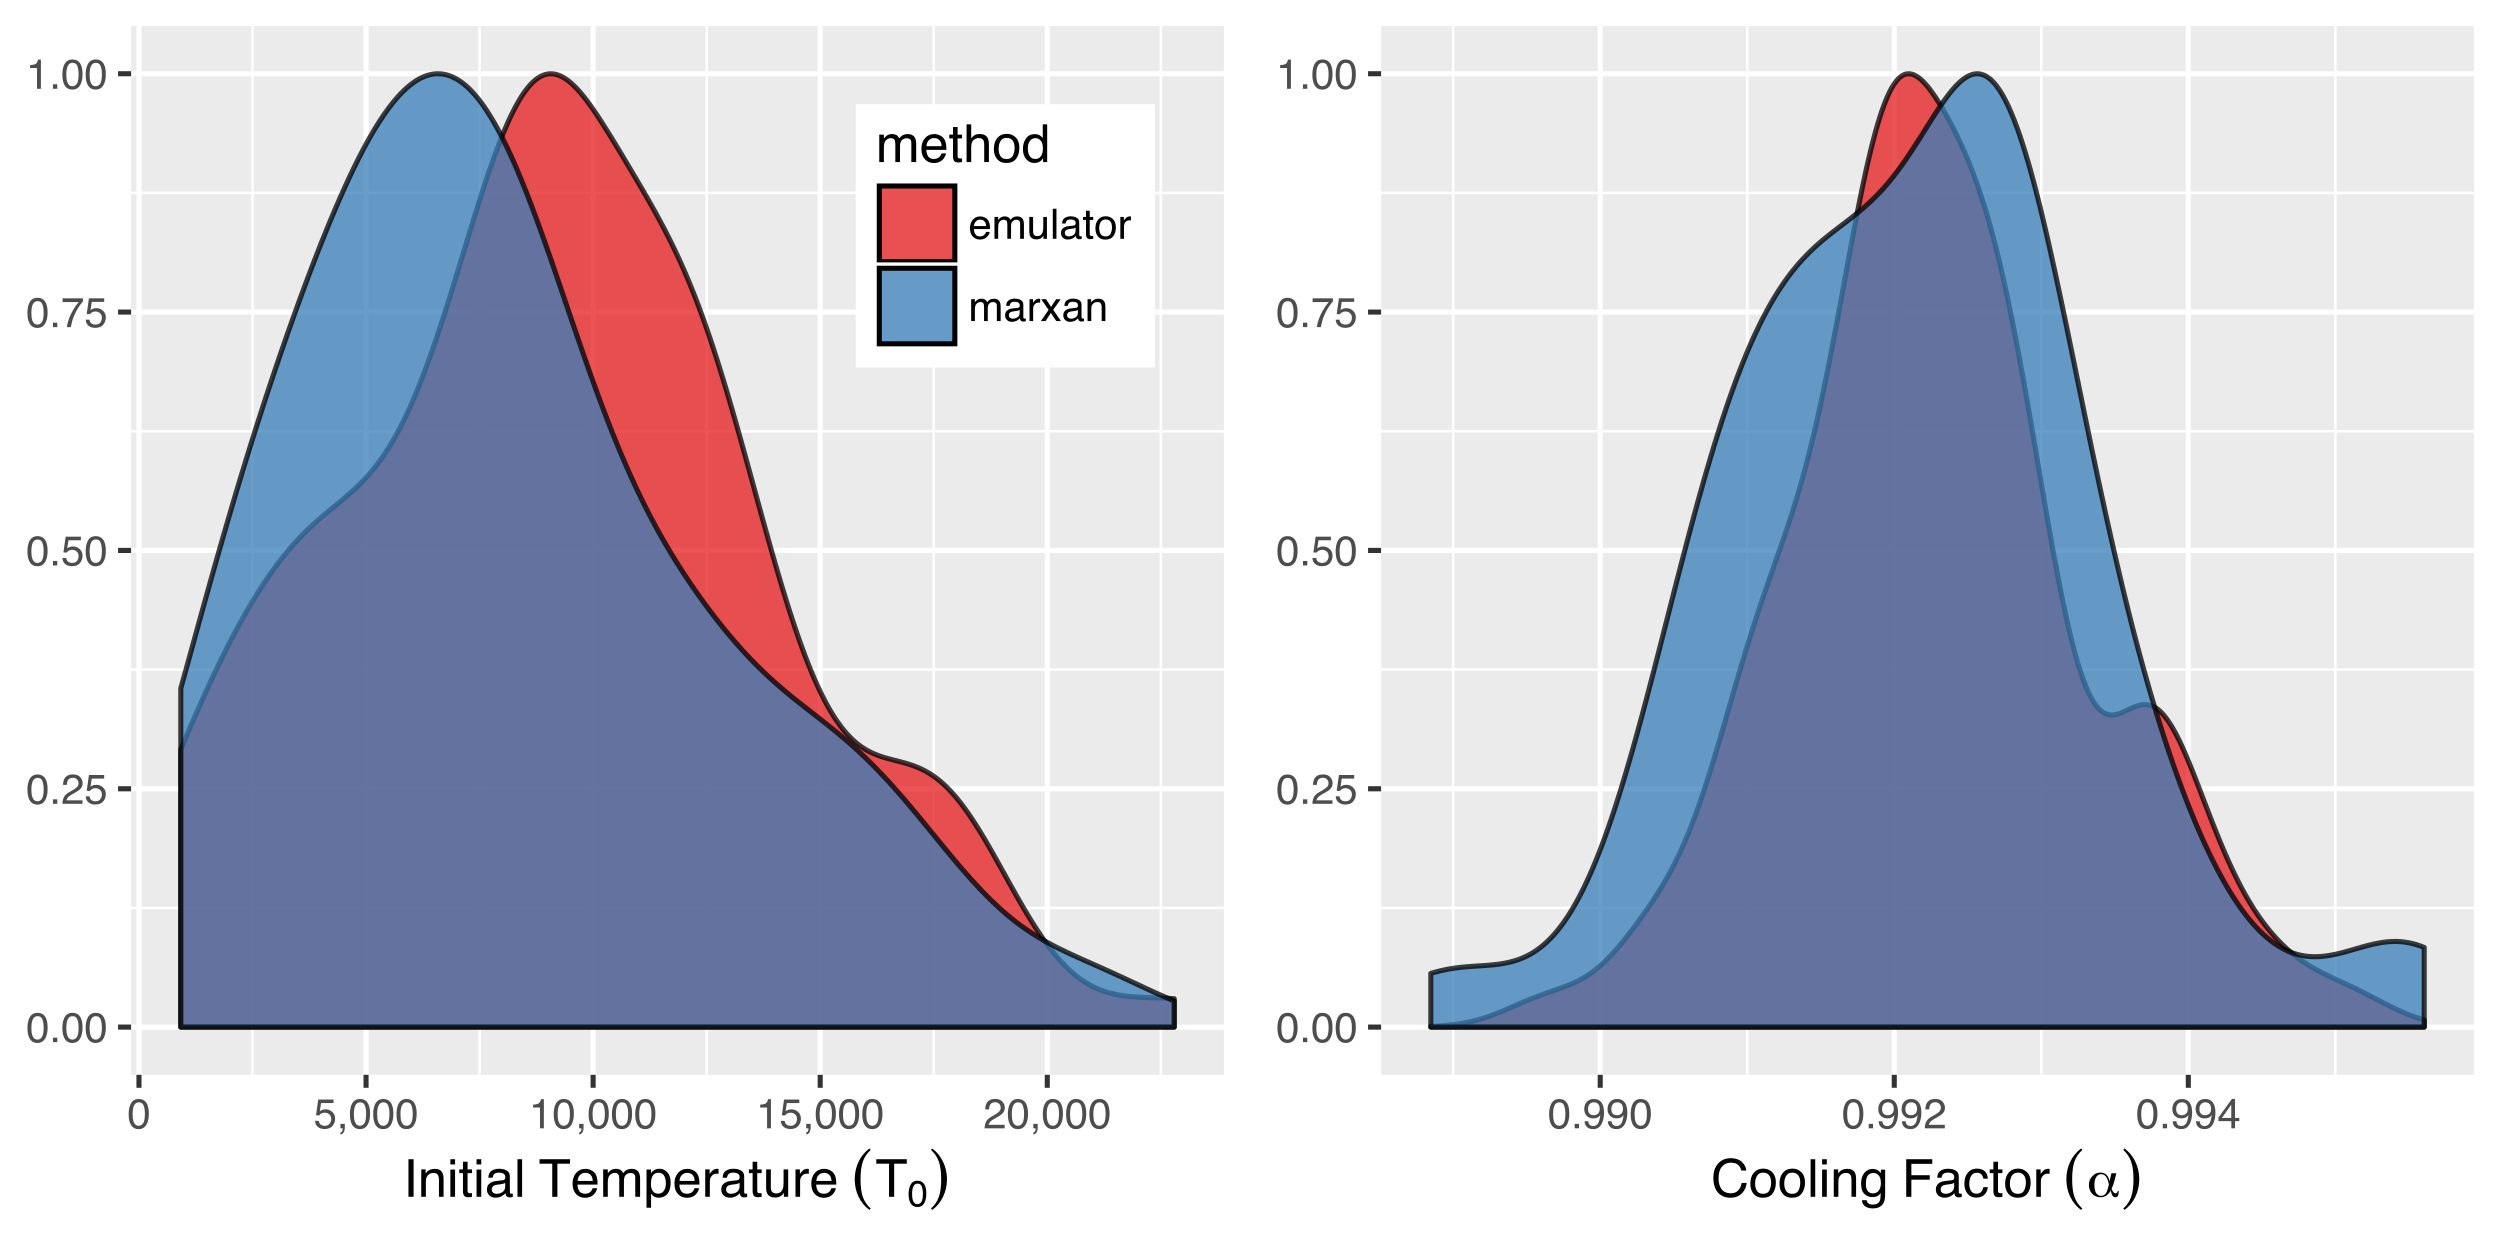<?xml version="1.0" encoding="UTF-8"?>
<svg xmlns="http://www.w3.org/2000/svg" xmlns:xlink="http://www.w3.org/1999/xlink" width="525pt" height="262pt" viewBox="0 0 525 262" version="1.1">
<defs>
<g>
<symbol overflow="visible" id="glyph0-0">
<path style="stroke:none;" d="M 0.281 0 L 0.281 -6.312 L 5.297 -6.312 L 5.297 0 Z M 4.5 -0.797 L 4.5 -5.516 L 1.078 -5.516 L 1.078 -0.797 Z "/>
</symbol>
<symbol overflow="visible" id="glyph0-1">
<path style="stroke:none;" d="M 2.375 -6.156 C 3.176 -6.156 3.754 -5.828 4.109 -5.172 C 4.379 -4.66 4.516 -3.961 4.516 -3.078 C 4.516 -2.242 4.391 -1.555 4.141 -1.016 C 3.785 -0.223 3.195 0.172 2.375 0.172 C 1.633 0.172 1.082 -0.148 0.719 -0.797 C 0.426 -1.328 0.281 -2.047 0.281 -2.953 C 0.281 -3.648 0.367 -4.25 0.547 -4.75 C 0.879 -5.688 1.488 -6.156 2.375 -6.156 Z M 2.375 -0.531 C 2.77 -0.531 3.086 -0.707 3.328 -1.062 C 3.566 -1.426 3.688 -2.086 3.688 -3.047 C 3.688 -3.754 3.598 -4.332 3.422 -4.781 C 3.254 -5.227 2.922 -5.453 2.422 -5.453 C 1.973 -5.453 1.641 -5.238 1.422 -4.812 C 1.211 -4.383 1.109 -3.754 1.109 -2.922 C 1.109 -2.297 1.176 -1.789 1.312 -1.406 C 1.52 -0.82 1.875 -0.531 2.375 -0.531 Z "/>
</symbol>
<symbol overflow="visible" id="glyph0-2">
<path style="stroke:none;" d="M 0.75 -0.938 L 1.656 -0.938 L 1.656 0 L 0.75 0 Z "/>
</symbol>
<symbol overflow="visible" id="glyph0-3">
<path style="stroke:none;" d="M 0.281 0 C 0.301 -0.531 0.406 -0.988 0.594 -1.375 C 0.789 -1.77 1.164 -2.129 1.719 -2.453 L 2.547 -2.922 C 2.91 -3.141 3.164 -3.328 3.312 -3.484 C 3.551 -3.711 3.672 -3.984 3.672 -4.297 C 3.672 -4.648 3.562 -4.93 3.344 -5.141 C 3.133 -5.359 2.848 -5.469 2.484 -5.469 C 1.961 -5.469 1.598 -5.266 1.391 -4.859 C 1.285 -4.648 1.227 -4.352 1.219 -3.969 L 0.422 -3.969 C 0.43 -4.5 0.531 -4.938 0.719 -5.281 C 1.051 -5.875 1.645 -6.172 2.5 -6.172 C 3.195 -6.172 3.707 -5.977 4.031 -5.594 C 4.363 -5.219 4.531 -4.797 4.531 -4.328 C 4.531 -3.836 4.352 -3.414 4 -3.062 C 3.801 -2.863 3.441 -2.617 2.922 -2.328 L 2.344 -2 C 2.062 -1.844 1.836 -1.695 1.672 -1.562 C 1.391 -1.312 1.211 -1.035 1.141 -0.734 L 4.5 -0.734 L 4.5 0 Z "/>
</symbol>
<symbol overflow="visible" id="glyph0-4">
<path style="stroke:none;" d="M 1.094 -1.562 C 1.133 -1.125 1.336 -0.82 1.703 -0.656 C 1.879 -0.57 2.094 -0.531 2.344 -0.531 C 2.801 -0.531 3.141 -0.676 3.359 -0.969 C 3.578 -1.258 3.688 -1.582 3.688 -1.938 C 3.688 -2.363 3.555 -2.691 3.297 -2.922 C 3.035 -3.16 2.719 -3.281 2.344 -3.281 C 2.082 -3.281 1.852 -3.227 1.656 -3.125 C 1.469 -3.02 1.305 -2.879 1.172 -2.703 L 0.5 -2.734 L 0.969 -6.047 L 4.172 -6.047 L 4.172 -5.297 L 1.562 -5.297 L 1.297 -3.594 C 1.43 -3.695 1.566 -3.773 1.703 -3.828 C 1.93 -3.93 2.195 -3.984 2.5 -3.984 C 3.062 -3.984 3.535 -3.801 3.922 -3.438 C 4.316 -3.07 4.516 -2.609 4.516 -2.047 C 4.516 -1.461 4.332 -0.945 3.969 -0.5 C 3.613 -0.062 3.047 0.156 2.266 0.156 C 1.754 0.156 1.305 0.016 0.922 -0.266 C 0.547 -0.547 0.332 -0.977 0.281 -1.562 Z "/>
</symbol>
<symbol overflow="visible" id="glyph0-5">
<path style="stroke:none;" d="M 4.594 -6.047 L 4.594 -5.375 C 4.395 -5.176 4.129 -4.836 3.797 -4.359 C 3.473 -3.891 3.188 -3.379 2.938 -2.828 C 2.688 -2.297 2.5 -1.812 2.375 -1.375 C 2.289 -1.082 2.18 -0.625 2.047 0 L 1.203 0 C 1.391 -1.176 1.816 -2.344 2.484 -3.5 C 2.879 -4.188 3.289 -4.773 3.719 -5.266 L 0.328 -5.266 L 0.328 -6.047 Z "/>
</symbol>
<symbol overflow="visible" id="glyph0-6">
<path style="stroke:none;" d="M 0.844 -4.359 L 0.844 -4.953 C 1.395 -5.004 1.781 -5.094 2 -5.219 C 2.227 -5.344 2.395 -5.645 2.5 -6.125 L 3.109 -6.125 L 3.109 0 L 2.297 0 L 2.297 -4.359 Z "/>
</symbol>
<symbol overflow="visible" id="glyph0-7">
<path style="stroke:none;" d="M 0.734 0.891 C 0.93 0.859 1.066 0.723 1.141 0.484 C 1.191 0.348 1.219 0.223 1.219 0.109 C 1.219 0.086 1.211 0.066 1.203 0.047 C 1.203 0.035 1.203 0.02 1.203 0 L 0.734 0 L 0.734 -0.938 L 1.656 -0.938 L 1.656 -0.062 C 1.656 0.27 1.582 0.566 1.438 0.828 C 1.301 1.086 1.066 1.25 0.734 1.312 Z "/>
</symbol>
<symbol overflow="visible" id="glyph0-8">
<path style="stroke:none;" d="M 2.484 -4.703 C 2.805 -4.703 3.117 -4.625 3.422 -4.469 C 3.734 -4.32 3.969 -4.125 4.125 -3.875 C 4.281 -3.645 4.383 -3.375 4.438 -3.062 C 4.488 -2.852 4.516 -2.516 4.516 -2.047 L 1.141 -2.047 C 1.148 -1.586 1.258 -1.211 1.469 -0.922 C 1.676 -0.641 1.992 -0.5 2.422 -0.5 C 2.828 -0.5 3.148 -0.633 3.391 -0.906 C 3.523 -1.062 3.625 -1.238 3.688 -1.438 L 4.453 -1.438 C 4.43 -1.27 4.363 -1.082 4.25 -0.875 C 4.133 -0.664 4.004 -0.5 3.859 -0.375 C 3.629 -0.145 3.344 0.008 3 0.094 C 2.812 0.133 2.598 0.156 2.359 0.156 C 1.785 0.156 1.301 -0.051 0.906 -0.469 C 0.508 -0.883 0.312 -1.469 0.312 -2.219 C 0.312 -2.945 0.508 -3.539 0.906 -4 C 1.312 -4.469 1.836 -4.703 2.484 -4.703 Z M 3.719 -2.672 C 3.688 -3.004 3.613 -3.27 3.5 -3.469 C 3.281 -3.844 2.926 -4.031 2.438 -4.031 C 2.082 -4.031 1.785 -3.898 1.547 -3.641 C 1.305 -3.391 1.176 -3.066 1.156 -2.672 Z M 2.406 -4.719 Z "/>
</symbol>
<symbol overflow="visible" id="glyph0-9">
<path style="stroke:none;" d="M 0.562 -4.594 L 1.328 -4.594 L 1.328 -3.953 C 1.516 -4.172 1.68 -4.332 1.828 -4.438 C 2.086 -4.613 2.379 -4.703 2.703 -4.703 C 3.066 -4.703 3.359 -4.613 3.578 -4.438 C 3.703 -4.332 3.816 -4.18 3.922 -3.984 C 4.098 -4.223 4.301 -4.398 4.531 -4.516 C 4.758 -4.641 5.02 -4.703 5.312 -4.703 C 5.926 -4.703 6.348 -4.477 6.578 -4.031 C 6.691 -3.789 6.75 -3.469 6.75 -3.062 L 6.75 0 L 5.953 0 L 5.953 -3.203 C 5.953 -3.504 5.875 -3.711 5.719 -3.828 C 5.57 -3.941 5.383 -4 5.156 -4 C 4.852 -4 4.594 -3.895 4.375 -3.688 C 4.156 -3.488 4.047 -3.148 4.047 -2.672 L 4.047 0 L 3.266 0 L 3.266 -3 C 3.266 -3.312 3.227 -3.539 3.156 -3.688 C 3.039 -3.895 2.82 -4 2.5 -4 C 2.207 -4 1.941 -3.883 1.703 -3.656 C 1.461 -3.438 1.344 -3.031 1.344 -2.438 L 1.344 0 L 0.562 0 Z "/>
</symbol>
<symbol overflow="visible" id="glyph0-10">
<path style="stroke:none;" d="M 1.344 -4.594 L 1.344 -1.547 C 1.344 -1.305 1.379 -1.113 1.453 -0.969 C 1.586 -0.695 1.844 -0.562 2.219 -0.562 C 2.758 -0.562 3.125 -0.801 3.312 -1.281 C 3.426 -1.539 3.484 -1.895 3.484 -2.344 L 3.484 -4.594 L 4.25 -4.594 L 4.25 0 L 3.516 0 L 3.531 -0.672 C 3.426 -0.504 3.301 -0.359 3.156 -0.234 C 2.863 0.004 2.504 0.125 2.078 0.125 C 1.422 0.125 0.977 -0.094 0.75 -0.531 C 0.613 -0.77 0.547 -1.082 0.547 -1.469 L 0.547 -4.594 Z M 2.406 -4.719 Z "/>
</symbol>
<symbol overflow="visible" id="glyph0-11">
<path style="stroke:none;" d="M 0.594 -6.312 L 1.359 -6.312 L 1.359 0 L 0.594 0 Z "/>
</symbol>
<symbol overflow="visible" id="glyph0-12">
<path style="stroke:none;" d="M 1.156 -1.219 C 1.156 -1 1.238 -0.82 1.406 -0.688 C 1.57 -0.562 1.766 -0.5 1.984 -0.5 C 2.254 -0.5 2.52 -0.562 2.781 -0.688 C 3.207 -0.895 3.422 -1.238 3.422 -1.719 L 3.422 -2.344 C 3.328 -2.281 3.203 -2.227 3.047 -2.188 C 2.898 -2.145 2.754 -2.117 2.609 -2.109 L 2.141 -2.047 C 1.867 -2.004 1.66 -1.945 1.516 -1.875 C 1.273 -1.738 1.156 -1.52 1.156 -1.219 Z M 3.031 -2.781 C 3.207 -2.812 3.328 -2.891 3.391 -3.016 C 3.422 -3.078 3.438 -3.176 3.438 -3.312 C 3.438 -3.57 3.344 -3.758 3.156 -3.875 C 2.969 -4 2.703 -4.062 2.359 -4.062 C 1.953 -4.062 1.664 -3.953 1.5 -3.734 C 1.406 -3.609 1.344 -3.43 1.312 -3.203 L 0.594 -3.203 C 0.602 -3.766 0.785 -4.156 1.141 -4.375 C 1.492 -4.602 1.906 -4.719 2.375 -4.719 C 2.914 -4.719 3.352 -4.613 3.688 -4.406 C 4.02 -4.195 4.188 -3.875 4.188 -3.438 L 4.188 -0.797 C 4.188 -0.711 4.203 -0.645 4.234 -0.594 C 4.273 -0.551 4.348 -0.531 4.453 -0.531 C 4.484 -0.531 4.52 -0.531 4.562 -0.531 C 4.602 -0.531 4.648 -0.535 4.703 -0.547 L 4.703 0.016 C 4.578 0.055 4.484 0.078 4.422 0.078 C 4.359 0.086 4.273 0.094 4.172 0.094 C 3.898 0.094 3.707 0 3.594 -0.188 C 3.531 -0.281 3.484 -0.422 3.453 -0.609 C 3.297 -0.398 3.07 -0.219 2.781 -0.062 C 2.488 0.082 2.16 0.156 1.797 0.156 C 1.367 0.156 1.02 0.023 0.75 -0.234 C 0.488 -0.492 0.359 -0.816 0.359 -1.203 C 0.359 -1.629 0.488 -1.957 0.75 -2.188 C 1.02 -2.426 1.367 -2.578 1.797 -2.641 Z M 2.391 -4.719 Z "/>
</symbol>
<symbol overflow="visible" id="glyph0-13">
<path style="stroke:none;" d="M 0.719 -5.891 L 1.5 -5.891 L 1.5 -4.594 L 2.234 -4.594 L 2.234 -3.969 L 1.5 -3.969 L 1.5 -0.969 C 1.5 -0.801 1.555 -0.691 1.672 -0.641 C 1.723 -0.609 1.82 -0.594 1.969 -0.594 C 2 -0.594 2.035 -0.594 2.078 -0.594 C 2.129 -0.594 2.18 -0.598 2.234 -0.609 L 2.234 0 C 2.148 0.02 2.055 0.035 1.953 0.047 C 1.859 0.066 1.758 0.078 1.656 0.078 C 1.289 0.078 1.039 -0.016 0.906 -0.203 C 0.781 -0.391 0.719 -0.629 0.719 -0.922 L 0.719 -3.969 L 0.094 -3.969 L 0.094 -4.594 L 0.719 -4.594 Z "/>
</symbol>
<symbol overflow="visible" id="glyph0-14">
<path style="stroke:none;" d="M 2.391 -0.5 C 2.898 -0.5 3.25 -0.691 3.438 -1.078 C 3.633 -1.461 3.734 -1.895 3.734 -2.375 C 3.734 -2.801 3.664 -3.148 3.531 -3.422 C 3.312 -3.848 2.938 -4.062 2.406 -4.062 C 1.926 -4.062 1.578 -3.879 1.359 -3.516 C 1.148 -3.16 1.047 -2.727 1.047 -2.219 C 1.047 -1.727 1.148 -1.316 1.359 -0.984 C 1.578 -0.66 1.922 -0.5 2.391 -0.5 Z M 2.422 -4.734 C 3.016 -4.734 3.516 -4.535 3.922 -4.141 C 4.336 -3.742 4.547 -3.16 4.547 -2.391 C 4.547 -1.648 4.363 -1.035 4 -0.547 C 3.633 -0.066 3.07 0.172 2.312 0.172 C 1.688 0.172 1.188 -0.039 0.812 -0.469 C 0.438 -0.895 0.25 -1.473 0.25 -2.203 C 0.25 -2.973 0.445 -3.586 0.844 -4.047 C 1.238 -4.504 1.766 -4.734 2.422 -4.734 Z M 2.391 -4.719 Z "/>
</symbol>
<symbol overflow="visible" id="glyph0-15">
<path style="stroke:none;" d="M 0.594 -4.594 L 1.328 -4.594 L 1.328 -3.812 C 1.379 -3.957 1.523 -4.141 1.766 -4.359 C 2.004 -4.586 2.273 -4.703 2.578 -4.703 C 2.586 -4.703 2.609 -4.695 2.641 -4.688 C 2.68 -4.688 2.742 -4.688 2.828 -4.688 L 2.828 -3.859 C 2.773 -3.867 2.727 -3.875 2.688 -3.875 C 2.656 -3.883 2.617 -3.891 2.578 -3.891 C 2.18 -3.891 1.879 -3.766 1.672 -3.516 C 1.461 -3.266 1.359 -2.973 1.359 -2.641 L 1.359 0 L 0.594 0 Z "/>
</symbol>
<symbol overflow="visible" id="glyph0-16">
<path style="stroke:none;" d="M 0.125 -4.594 L 1.125 -4.594 L 2.188 -2.984 L 3.25 -4.594 L 4.203 -4.578 L 2.641 -2.359 L 4.266 0 L 3.281 0 L 2.141 -1.734 L 1.031 0 L 0.047 0 L 1.672 -2.359 Z "/>
</symbol>
<symbol overflow="visible" id="glyph0-17">
<path style="stroke:none;" d="M 0.562 -4.594 L 1.297 -4.594 L 1.297 -3.953 C 1.516 -4.211 1.742 -4.398 1.984 -4.516 C 2.234 -4.641 2.508 -4.703 2.812 -4.703 C 3.457 -4.703 3.895 -4.473 4.125 -4.016 C 4.25 -3.766 4.312 -3.41 4.312 -2.953 L 4.312 0 L 3.531 0 L 3.531 -2.906 C 3.531 -3.176 3.488 -3.398 3.406 -3.578 C 3.27 -3.859 3.02 -4 2.656 -4 C 2.477 -4 2.328 -3.984 2.203 -3.953 C 1.992 -3.891 1.812 -3.766 1.656 -3.578 C 1.52 -3.422 1.43 -3.258 1.391 -3.094 C 1.359 -2.938 1.344 -2.707 1.344 -2.406 L 1.344 0 L 0.562 0 Z M 2.391 -4.719 Z "/>
</symbol>
<symbol overflow="visible" id="glyph0-18">
<path style="stroke:none;" d="M 1.172 -1.484 C 1.191 -1.055 1.352 -0.758 1.656 -0.594 C 1.82 -0.508 2 -0.469 2.188 -0.469 C 2.562 -0.469 2.879 -0.617 3.141 -0.922 C 3.398 -1.234 3.582 -1.863 3.688 -2.812 C 3.52 -2.539 3.305 -2.348 3.047 -2.234 C 2.797 -2.129 2.523 -2.078 2.234 -2.078 C 1.641 -2.078 1.172 -2.258 0.828 -2.625 C 0.484 -2.988 0.312 -3.461 0.312 -4.047 C 0.312 -4.609 0.477 -5.098 0.812 -5.516 C 1.156 -5.941 1.66 -6.156 2.328 -6.156 C 3.223 -6.156 3.844 -5.754 4.188 -4.953 C 4.375 -4.504 4.469 -3.945 4.469 -3.281 C 4.469 -2.531 4.352 -1.863 4.125 -1.281 C 3.75 -0.312 3.113 0.172 2.219 0.172 C 1.625 0.172 1.172 0.016 0.859 -0.297 C 0.547 -0.609 0.391 -1.004 0.391 -1.484 Z M 2.344 -2.75 C 2.645 -2.75 2.922 -2.848 3.172 -3.047 C 3.43 -3.254 3.562 -3.609 3.562 -4.109 C 3.562 -4.566 3.445 -4.906 3.219 -5.125 C 2.988 -5.344 2.695 -5.453 2.344 -5.453 C 1.969 -5.453 1.664 -5.32 1.438 -5.062 C 1.219 -4.812 1.109 -4.477 1.109 -4.062 C 1.109 -3.656 1.207 -3.332 1.406 -3.094 C 1.602 -2.863 1.914 -2.75 2.344 -2.75 Z "/>
</symbol>
<symbol overflow="visible" id="glyph0-19">
<path style="stroke:none;" d="M 2.906 -2.172 L 2.906 -4.969 L 0.938 -2.172 Z M 2.922 0 L 2.922 -1.5 L 0.219 -1.5 L 0.219 -2.266 L 3.047 -6.172 L 3.688 -6.172 L 3.688 -2.172 L 4.594 -2.172 L 4.594 -1.5 L 3.688 -1.5 L 3.688 0 Z "/>
</symbol>
<symbol overflow="visible" id="glyph1-0">
<path style="stroke:none;" d="M 0.359 0 L 0.359 -7.891 L 6.625 -7.891 L 6.625 0 Z M 5.625 -0.984 L 5.625 -6.906 L 1.344 -6.906 L 1.344 -0.984 Z "/>
</symbol>
<symbol overflow="visible" id="glyph1-1">
<path style="stroke:none;" d="M 1.078 -7.891 L 2.156 -7.891 L 2.156 0 L 1.078 0 Z "/>
</symbol>
<symbol overflow="visible" id="glyph1-2">
<path style="stroke:none;" d="M 0.703 -5.75 L 1.625 -5.75 L 1.625 -4.938 C 1.895 -5.27 2.18 -5.508 2.484 -5.656 C 2.797 -5.801 3.133 -5.875 3.5 -5.875 C 4.32 -5.875 4.875 -5.594 5.156 -5.031 C 5.312 -4.719 5.391 -4.27 5.391 -3.688 L 5.391 0 L 4.422 0 L 4.422 -3.625 C 4.422 -3.977 4.367 -4.258 4.266 -4.469 C 4.086 -4.832 3.773 -5.016 3.328 -5.016 C 3.098 -5.016 2.91 -4.988 2.766 -4.938 C 2.492 -4.863 2.258 -4.707 2.062 -4.469 C 1.906 -4.281 1.801 -4.082 1.75 -3.875 C 1.695 -3.676 1.672 -3.391 1.672 -3.016 L 1.672 0 L 0.703 0 Z M 2.984 -5.891 Z "/>
</symbol>
<symbol overflow="visible" id="glyph1-3">
<path style="stroke:none;" d="M 0.703 -5.719 L 1.688 -5.719 L 1.688 0 L 0.703 0 Z M 0.703 -7.891 L 1.688 -7.891 L 1.688 -6.797 L 0.703 -6.797 Z "/>
</symbol>
<symbol overflow="visible" id="glyph1-4">
<path style="stroke:none;" d="M 0.906 -7.359 L 1.875 -7.359 L 1.875 -5.75 L 2.797 -5.75 L 2.797 -4.969 L 1.875 -4.969 L 1.875 -1.203 C 1.875 -1.004 1.941 -0.875 2.078 -0.812 C 2.16 -0.77 2.285 -0.75 2.453 -0.75 C 2.504 -0.75 2.555 -0.75 2.609 -0.75 C 2.66 -0.75 2.723 -0.754 2.797 -0.766 L 2.797 0 C 2.68 0.031 2.562 0.051 2.438 0.062 C 2.32 0.082 2.195 0.094 2.062 0.094 C 1.613 0.094 1.305 -0.02 1.141 -0.25 C 0.984 -0.488 0.906 -0.789 0.906 -1.156 L 0.906 -4.969 L 0.125 -4.969 L 0.125 -5.75 L 0.906 -5.75 Z "/>
</symbol>
<symbol overflow="visible" id="glyph1-5">
<path style="stroke:none;" d="M 1.453 -1.531 C 1.453 -1.25 1.551 -1.023 1.75 -0.859 C 1.957 -0.703 2.203 -0.625 2.484 -0.625 C 2.816 -0.625 3.145 -0.703 3.469 -0.859 C 4.008 -1.117 4.281 -1.551 4.281 -2.156 L 4.281 -2.922 C 4.156 -2.848 4 -2.785 3.812 -2.734 C 3.633 -2.691 3.453 -2.656 3.266 -2.625 L 2.688 -2.562 C 2.332 -2.508 2.066 -2.438 1.891 -2.344 C 1.598 -2.164 1.453 -1.895 1.453 -1.531 Z M 3.797 -3.484 C 4.016 -3.516 4.16 -3.609 4.234 -3.766 C 4.273 -3.848 4.297 -3.973 4.297 -4.141 C 4.297 -4.461 4.176 -4.695 3.938 -4.844 C 3.707 -5 3.375 -5.078 2.938 -5.078 C 2.438 -5.078 2.082 -4.941 1.875 -4.672 C 1.75 -4.516 1.672 -4.289 1.641 -4 L 0.734 -4 C 0.754 -4.707 0.984 -5.195 1.422 -5.469 C 1.867 -5.75 2.383 -5.891 2.969 -5.891 C 3.645 -5.891 4.191 -5.758 4.609 -5.5 C 5.035 -5.25 5.25 -4.848 5.25 -4.297 L 5.25 -0.984 C 5.25 -0.891 5.266 -0.812 5.297 -0.75 C 5.336 -0.688 5.426 -0.656 5.562 -0.656 C 5.602 -0.656 5.648 -0.656 5.703 -0.656 C 5.766 -0.664 5.82 -0.676 5.875 -0.688 L 5.875 0.031 C 5.727 0.07 5.613 0.098 5.531 0.109 C 5.457 0.117 5.352 0.125 5.219 0.125 C 4.883 0.125 4.641 0.004 4.484 -0.234 C 4.41 -0.359 4.359 -0.535 4.328 -0.766 C 4.129 -0.504 3.844 -0.281 3.469 -0.094 C 3.102 0.094 2.695 0.188 2.25 0.188 C 1.719 0.188 1.281 0.023 0.938 -0.297 C 0.602 -0.617 0.438 -1.023 0.438 -1.516 C 0.438 -2.047 0.602 -2.457 0.938 -2.75 C 1.27 -3.039 1.707 -3.223 2.25 -3.297 Z M 2.984 -5.891 Z "/>
</symbol>
<symbol overflow="visible" id="glyph1-6">
<path style="stroke:none;" d="M 0.734 -7.891 L 1.703 -7.891 L 1.703 0 L 0.734 0 Z "/>
</symbol>
<symbol overflow="visible" id="glyph1-7">
<path style="stroke:none;" d="M 6.578 -7.891 L 6.578 -6.953 L 3.922 -6.953 L 3.922 0 L 2.844 0 L 2.844 -6.953 L 0.172 -6.953 L 0.172 -7.891 Z "/>
</symbol>
<symbol overflow="visible" id="glyph1-8">
<path style="stroke:none;" d="M 3.109 -5.875 C 3.516 -5.875 3.906 -5.781 4.281 -5.594 C 4.664 -5.406 4.961 -5.156 5.172 -4.844 C 5.359 -4.562 5.484 -4.223 5.547 -3.828 C 5.609 -3.566 5.641 -3.145 5.641 -2.562 L 1.422 -2.562 C 1.441 -1.977 1.578 -1.508 1.828 -1.156 C 2.086 -0.812 2.488 -0.641 3.031 -0.641 C 3.539 -0.641 3.945 -0.805 4.25 -1.141 C 4.414 -1.328 4.535 -1.551 4.609 -1.812 L 5.562 -1.812 C 5.531 -1.594 5.441 -1.352 5.297 -1.094 C 5.16 -0.832 5.004 -0.625 4.828 -0.469 C 4.535 -0.176 4.176 0.02 3.75 0.125 C 3.508 0.176 3.242 0.203 2.953 0.203 C 2.234 0.203 1.625 -0.055 1.125 -0.578 C 0.633 -1.098 0.391 -1.828 0.391 -2.766 C 0.391 -3.691 0.641 -4.441 1.141 -5.016 C 1.641 -5.586 2.297 -5.875 3.109 -5.875 Z M 4.641 -3.328 C 4.609 -3.754 4.52 -4.094 4.375 -4.344 C 4.102 -4.801 3.66 -5.031 3.047 -5.031 C 2.598 -5.031 2.223 -4.867 1.922 -4.547 C 1.629 -4.234 1.473 -3.828 1.453 -3.328 Z M 3.016 -5.891 Z "/>
</symbol>
<symbol overflow="visible" id="glyph1-9">
<path style="stroke:none;" d="M 0.703 -5.75 L 1.672 -5.75 L 1.672 -4.938 C 1.898 -5.219 2.102 -5.422 2.281 -5.547 C 2.602 -5.766 2.969 -5.875 3.375 -5.875 C 3.832 -5.875 4.203 -5.766 4.484 -5.547 C 4.641 -5.41 4.781 -5.219 4.906 -4.969 C 5.125 -5.281 5.379 -5.508 5.672 -5.656 C 5.961 -5.801 6.285 -5.875 6.641 -5.875 C 7.41 -5.875 7.938 -5.598 8.219 -5.047 C 8.375 -4.742 8.453 -4.336 8.453 -3.828 L 8.453 0 L 7.438 0 L 7.438 -4 C 7.438 -4.383 7.344 -4.645 7.156 -4.781 C 6.969 -4.926 6.734 -5 6.453 -5 C 6.078 -5 5.75 -4.867 5.469 -4.609 C 5.195 -4.359 5.062 -3.938 5.062 -3.344 L 5.062 0 L 4.078 0 L 4.078 -3.75 C 4.078 -4.145 4.031 -4.43 3.938 -4.609 C 3.789 -4.879 3.52 -5.016 3.125 -5.016 C 2.758 -5.016 2.426 -4.867 2.125 -4.578 C 1.82 -4.297 1.672 -3.785 1.672 -3.047 L 1.672 0 L 0.703 0 Z "/>
</symbol>
<symbol overflow="visible" id="glyph1-10">
<path style="stroke:none;" d="M 3.141 -0.656 C 3.586 -0.656 3.957 -0.844 4.25 -1.219 C 4.551 -1.594 4.703 -2.156 4.703 -2.906 C 4.703 -3.363 4.641 -3.758 4.516 -4.094 C 4.266 -4.727 3.805 -5.047 3.141 -5.047 C 2.461 -5.047 2.004 -4.711 1.766 -4.047 C 1.629 -3.68 1.562 -3.223 1.562 -2.672 C 1.562 -2.234 1.629 -1.859 1.766 -1.547 C 2.016 -0.953 2.473 -0.656 3.141 -0.656 Z M 0.641 -5.719 L 1.578 -5.719 L 1.578 -4.969 C 1.766 -5.227 1.973 -5.426 2.203 -5.562 C 2.535 -5.781 2.922 -5.891 3.359 -5.891 C 4.004 -5.891 4.555 -5.641 5.016 -5.141 C 5.473 -4.641 5.703 -3.926 5.703 -3 C 5.703 -1.75 5.375 -0.852 4.719 -0.312 C 4.301 0.02 3.816 0.188 3.266 0.188 C 2.828 0.188 2.461 0.094 2.172 -0.094 C 2.004 -0.195 1.812 -0.379 1.594 -0.641 L 1.594 2.297 L 0.641 2.297 Z "/>
</symbol>
<symbol overflow="visible" id="glyph1-11">
<path style="stroke:none;" d="M 0.734 -5.75 L 1.656 -5.75 L 1.656 -4.766 C 1.727 -4.953 1.91 -5.18 2.203 -5.453 C 2.492 -5.734 2.832 -5.875 3.219 -5.875 C 3.238 -5.875 3.27 -5.875 3.312 -5.875 C 3.352 -5.875 3.426 -5.867 3.531 -5.859 L 3.531 -4.828 C 3.477 -4.836 3.426 -4.844 3.375 -4.844 C 3.32 -4.852 3.27 -4.859 3.219 -4.859 C 2.727 -4.859 2.352 -4.703 2.094 -4.391 C 1.832 -4.078 1.703 -3.719 1.703 -3.312 L 1.703 0 L 0.734 0 Z "/>
</symbol>
<symbol overflow="visible" id="glyph1-12">
<path style="stroke:none;" d="M 1.672 -5.75 L 1.672 -1.938 C 1.672 -1.645 1.719 -1.406 1.812 -1.219 C 1.988 -0.875 2.312 -0.703 2.781 -0.703 C 3.445 -0.703 3.906 -1 4.156 -1.594 C 4.281 -1.914 4.344 -2.359 4.344 -2.922 L 4.344 -5.75 L 5.312 -5.75 L 5.312 0 L 4.406 0 L 4.422 -0.844 C 4.297 -0.625 4.141 -0.441 3.953 -0.297 C 3.578 0.004 3.129 0.156 2.609 0.156 C 1.785 0.156 1.223 -0.117 0.922 -0.672 C 0.766 -0.961 0.688 -1.352 0.688 -1.844 L 0.688 -5.75 Z M 3 -5.891 Z "/>
</symbol>
<symbol overflow="visible" id="glyph1-13">
<path style="stroke:none;" d="M 0.703 -7.922 L 1.672 -7.922 L 1.672 -4.969 C 1.898 -5.258 2.109 -5.469 2.297 -5.594 C 2.609 -5.789 2.992 -5.891 3.453 -5.891 C 4.285 -5.891 4.852 -5.598 5.156 -5.016 C 5.312 -4.691 5.391 -4.25 5.391 -3.688 L 5.391 0 L 4.406 0 L 4.406 -3.625 C 4.406 -4.051 4.352 -4.363 4.25 -4.562 C 4.07 -4.875 3.738 -5.031 3.25 -5.031 C 2.852 -5.031 2.488 -4.891 2.156 -4.609 C 1.832 -4.336 1.672 -3.816 1.672 -3.047 L 1.672 0 L 0.703 0 Z "/>
</symbol>
<symbol overflow="visible" id="glyph1-14">
<path style="stroke:none;" d="M 2.984 -0.625 C 3.629 -0.625 4.07 -0.863 4.312 -1.344 C 4.551 -1.832 4.672 -2.375 4.672 -2.969 C 4.672 -3.508 4.582 -3.945 4.406 -4.281 C 4.133 -4.812 3.664 -5.078 3 -5.078 C 2.406 -5.078 1.973 -4.848 1.703 -4.391 C 1.441 -3.941 1.312 -3.398 1.312 -2.766 C 1.312 -2.148 1.441 -1.641 1.703 -1.234 C 1.973 -0.828 2.398 -0.625 2.984 -0.625 Z M 3.031 -5.922 C 3.77 -5.922 4.395 -5.672 4.906 -5.172 C 5.414 -4.68 5.672 -3.957 5.672 -3 C 5.672 -2.07 5.445 -1.305 5 -0.703 C 4.551 -0.098 3.852 0.203 2.906 0.203 C 2.113 0.203 1.484 -0.062 1.016 -0.594 C 0.547 -1.125 0.312 -1.844 0.312 -2.75 C 0.312 -3.719 0.555 -4.488 1.047 -5.062 C 1.535 -5.633 2.195 -5.922 3.031 -5.922 Z M 3 -5.891 Z "/>
</symbol>
<symbol overflow="visible" id="glyph1-15">
<path style="stroke:none;" d="M 1.328 -2.812 C 1.328 -2.195 1.457 -1.68 1.719 -1.266 C 1.977 -0.848 2.395 -0.641 2.969 -0.641 C 3.414 -0.641 3.781 -0.832 4.062 -1.219 C 4.352 -1.602 4.5 -2.156 4.5 -2.875 C 4.5 -3.602 4.348 -4.141 4.047 -4.484 C 3.754 -4.836 3.391 -5.016 2.953 -5.016 C 2.473 -5.016 2.082 -4.828 1.781 -4.453 C 1.477 -4.078 1.328 -3.531 1.328 -2.812 Z M 2.781 -5.859 C 3.219 -5.859 3.586 -5.766 3.891 -5.578 C 4.055 -5.473 4.25 -5.285 4.469 -5.016 L 4.469 -7.922 L 5.391 -7.922 L 5.391 0 L 4.531 0 L 4.531 -0.797 C 4.301 -0.441 4.031 -0.188 3.719 -0.031 C 3.414 0.125 3.066 0.203 2.672 0.203 C 2.023 0.203 1.469 -0.062 1 -0.594 C 0.531 -1.133 0.297 -1.852 0.297 -2.75 C 0.297 -3.594 0.508 -4.32 0.938 -4.938 C 1.363 -5.551 1.977 -5.859 2.781 -5.859 Z "/>
</symbol>
<symbol overflow="visible" id="glyph1-16">
<path style="stroke:none;" d="M 4.156 -8.109 C 5.156 -8.109 5.93 -7.844 6.484 -7.312 C 7.035 -6.789 7.344 -6.191 7.406 -5.516 L 6.359 -5.516 C 6.242 -6.023 6.008 -6.426 5.656 -6.719 C 5.301 -7.02 4.805 -7.172 4.172 -7.172 C 3.398 -7.172 2.773 -6.895 2.297 -6.344 C 1.816 -5.801 1.578 -4.969 1.578 -3.844 C 1.578 -2.914 1.789 -2.164 2.219 -1.594 C 2.656 -1.02 3.301 -0.734 4.156 -0.734 C 4.938 -0.734 5.535 -1.035 5.953 -1.641 C 6.172 -1.961 6.332 -2.383 6.438 -2.906 L 7.484 -2.906 C 7.391 -2.07 7.082 -1.375 6.562 -0.812 C 5.938 -0.133 5.086 0.203 4.016 0.203 C 3.098 0.203 2.332 -0.07 1.719 -0.625 C 0.895 -1.363 0.484 -2.5 0.484 -4.031 C 0.484 -5.195 0.789 -6.148 1.406 -6.891 C 2.07 -7.703 2.988 -8.109 4.156 -8.109 Z M 3.953 -8.109 Z "/>
</symbol>
<symbol overflow="visible" id="glyph1-17">
<path style="stroke:none;" d="M 2.734 -5.859 C 3.191 -5.859 3.586 -5.742 3.922 -5.516 C 4.098 -5.391 4.285 -5.207 4.484 -4.969 L 4.484 -5.703 L 5.375 -5.703 L 5.375 -0.469 C 5.375 0.258 5.266 0.836 5.047 1.266 C 4.648 2.047 3.895 2.438 2.781 2.438 C 2.156 2.438 1.629 2.297 1.203 2.016 C 0.785 1.734 0.551 1.301 0.5 0.719 L 1.484 0.719 C 1.535 0.969 1.629 1.164 1.766 1.312 C 1.984 1.531 2.328 1.641 2.797 1.641 C 3.535 1.641 4.02 1.375 4.25 0.844 C 4.383 0.539 4.445 -0.004 4.438 -0.797 C 4.25 -0.504 4.016 -0.285 3.734 -0.141 C 3.461 -0.004 3.109 0.062 2.672 0.062 C 2.047 0.062 1.5 -0.156 1.031 -0.594 C 0.562 -1.031 0.328 -1.758 0.328 -2.781 C 0.328 -3.75 0.562 -4.504 1.031 -5.047 C 1.5 -5.586 2.066 -5.859 2.734 -5.859 Z M 4.484 -2.906 C 4.484 -3.613 4.332 -4.141 4.031 -4.484 C 3.738 -4.828 3.367 -5 2.922 -5 C 2.234 -5 1.766 -4.68 1.516 -4.047 C 1.391 -3.703 1.328 -3.254 1.328 -2.703 C 1.328 -2.055 1.457 -1.562 1.719 -1.219 C 1.977 -0.883 2.332 -0.719 2.781 -0.719 C 3.469 -0.719 3.957 -1.031 4.25 -1.656 C 4.406 -2.008 4.484 -2.426 4.484 -2.906 Z M 2.859 -5.891 Z "/>
</symbol>
<symbol overflow="visible" id="glyph1-18">
<path style="stroke:none;" d="M 0.938 -7.891 L 6.406 -7.891 L 6.406 -6.922 L 2.016 -6.922 L 2.016 -4.531 L 5.875 -4.531 L 5.875 -3.594 L 2.016 -3.594 L 2.016 0 L 0.938 0 Z "/>
</symbol>
<symbol overflow="visible" id="glyph1-19">
<path style="stroke:none;" d="M 2.922 -5.922 C 3.578 -5.922 4.109 -5.758 4.516 -5.438 C 4.922 -5.125 5.164 -4.582 5.25 -3.812 L 4.297 -3.812 C 4.242 -4.164 4.113 -4.457 3.906 -4.688 C 3.707 -4.926 3.379 -5.047 2.922 -5.047 C 2.305 -5.047 1.867 -4.75 1.609 -4.156 C 1.43 -3.758 1.344 -3.273 1.344 -2.703 C 1.344 -2.129 1.461 -1.645 1.703 -1.25 C 1.953 -0.852 2.336 -0.656 2.859 -0.656 C 3.266 -0.656 3.582 -0.773 3.812 -1.016 C 4.051 -1.266 4.211 -1.602 4.297 -2.031 L 5.25 -2.031 C 5.133 -1.27 4.863 -0.711 4.438 -0.359 C 4.008 -0.004 3.457 0.172 2.781 0.172 C 2.031 0.172 1.43 -0.102 0.984 -0.656 C 0.535 -1.207 0.312 -1.895 0.312 -2.719 C 0.312 -3.727 0.555 -4.516 1.047 -5.078 C 1.535 -5.641 2.16 -5.922 2.922 -5.922 Z M 2.781 -5.891 Z "/>
</symbol>
<symbol overflow="visible" id="glyph2-0">
<path style="stroke:none;" d="M 0.547 1.938 L 0.547 -7.75 L 6.047 -7.75 L 6.047 1.938 Z M 1.172 1.328 L 5.438 1.328 L 5.438 -7.141 L 1.172 -7.141 Z "/>
</symbol>
<symbol overflow="visible" id="glyph2-1">
<path style="stroke:none;" d=""/>
</symbol>
<symbol overflow="visible" id="glyph2-2">
<path style="stroke:none;" d="M 4.578 -2.625 C 4.41 -3.383 4.203 -3.926 3.953 -4.25 C 3.703 -4.582 3.367 -4.75 2.953 -4.75 C 2.516 -4.75 2.164 -4.547 1.906 -4.141 C 1.656 -3.742 1.531 -3.203 1.531 -2.516 C 1.531 -1.766 1.648 -1.191 1.891 -0.797 C 2.129 -0.398 2.484 -0.203 2.953 -0.203 C 3.367 -0.203 3.695 -0.375 3.938 -0.719 C 4.176 -1.062 4.391 -1.695 4.578 -2.625 Z M 6.141 -4.938 L 5.719 -3.297 C 5.645 -3.016 5.555 -2.734 5.453 -2.453 C 5.359 -2.18 5.254 -1.926 5.141 -1.688 C 5.266 -1.363 5.395 -1.117 5.531 -0.953 C 5.676 -0.797 5.828 -0.719 5.984 -0.719 C 6.098 -0.719 6.195 -0.766 6.281 -0.859 C 6.363 -0.953 6.414 -1.078 6.438 -1.234 L 6.641 -1.234 L 6.641 -1.109 C 6.641 -0.703 6.582 -0.398 6.469 -0.203 C 6.352 -0.004 6.18 0.094 5.953 0.094 C 5.703 0.094 5.504 0 5.359 -0.188 C 5.223 -0.383 5.086 -0.754 4.953 -1.297 C 4.66 -0.805 4.344 -0.453 4 -0.234 C 3.664 -0.016 3.27 0.094 2.812 0.094 C 2.113 0.094 1.531 -0.148 1.062 -0.641 C 0.602 -1.141 0.375 -1.77 0.375 -2.531 C 0.375 -3.219 0.613 -3.816 1.094 -4.328 C 1.57 -4.836 2.133 -5.094 2.781 -5.094 C 3.289 -5.094 3.707 -4.941 4.031 -4.641 C 4.352 -4.336 4.582 -3.883 4.719 -3.281 L 5.109 -4.938 Z "/>
</symbol>
<symbol overflow="visible" id="glyph3-0">
<path style="stroke:none;" d="M 0.703 2.469 L 0.703 -9.875 L 7.703 -9.875 L 7.703 2.469 Z M 1.484 1.703 L 6.922 1.703 L 6.922 -9.078 L 1.484 -9.078 Z "/>
</symbol>
<symbol overflow="visible" id="glyph3-1">
<path style="stroke:none;" d="M 4 -9.844 C 3.227 -9.145 2.676 -8.332 2.344 -7.406 C 2.02 -6.477 1.859 -5.238 1.859 -3.688 C 1.859 -2.125 2.02 -0.883 2.344 0.031 C 2.676 0.957 3.227 1.77 4 2.469 L 3.719 2.75 C 2.758 2.051 2.004 1.133 1.453 0 C 0.91 -1.145 0.641 -2.375 0.641 -3.688 C 0.641 -5 0.91 -6.223 1.453 -7.359 C 2.004 -8.504 2.758 -9.43 3.719 -10.141 Z "/>
</symbol>
<symbol overflow="visible" id="glyph3-2">
<path style="stroke:none;" d="M 0.656 -9.844 L 0.922 -10.141 C 1.891 -9.43 2.645 -8.504 3.188 -7.359 C 3.738 -6.211 4.016 -4.988 4.016 -3.688 C 4.016 -2.375 3.738 -1.145 3.188 0 C 2.645 1.133 1.891 2.051 0.922 2.75 L 0.656 2.469 C 1.426 1.77 1.973 0.961 2.297 0.047 C 2.629 -0.867 2.797 -2.113 2.797 -3.688 C 2.797 -5.25 2.629 -6.488 2.297 -7.406 C 1.973 -8.332 1.426 -9.145 0.656 -9.844 Z "/>
</symbol>
<symbol overflow="visible" id="glyph4-0">
<path style="stroke:none;" d="M 0.25 0 L 0.25 -5.531 L 4.641 -5.531 L 4.641 0 Z M 3.938 -0.688 L 3.938 -4.828 L 0.938 -4.828 L 0.938 -0.688 Z "/>
</symbol>
<symbol overflow="visible" id="glyph4-1">
<path style="stroke:none;" d="M 2.078 -5.391 C 2.773 -5.391 3.281 -5.102 3.594 -4.531 C 3.832 -4.082 3.953 -3.473 3.953 -2.703 C 3.953 -1.973 3.844 -1.367 3.625 -0.891 C 3.312 -0.203 2.797 0.141 2.078 0.141 C 1.43 0.141 0.953 -0.141 0.641 -0.703 C 0.367 -1.172 0.234 -1.797 0.234 -2.578 C 0.234 -3.191 0.316 -3.719 0.484 -4.156 C 0.773 -4.977 1.305 -5.391 2.078 -5.391 Z M 2.078 -0.469 C 2.43 -0.469 2.711 -0.625 2.922 -0.938 C 3.129 -1.25 3.234 -1.828 3.234 -2.672 C 3.234 -3.285 3.156 -3.789 3 -4.188 C 2.852 -4.582 2.562 -4.781 2.125 -4.781 C 1.727 -4.781 1.438 -4.594 1.25 -4.219 C 1.062 -3.844 0.969 -3.289 0.969 -2.562 C 0.969 -2.008 1.031 -1.566 1.156 -1.234 C 1.332 -0.723 1.641 -0.469 2.078 -0.469 Z "/>
</symbol>
</g>
<clipPath id="clip1">
  <path d="M 0 0 L 263.5 0 L 263.5 262 L 0 262 Z "/>
</clipPath>
<clipPath id="clip2">
  <path d="M 27.531 5.48 L 258 5.48 L 258 226 L 27.531 226 Z "/>
</clipPath>
<clipPath id="clip3">
  <path d="M 27.531 190 L 258 190 L 258 191 L 27.531 191 Z "/>
</clipPath>
<clipPath id="clip4">
  <path d="M 27.531 140 L 258 140 L 258 141 L 27.531 141 Z "/>
</clipPath>
<clipPath id="clip5">
  <path d="M 27.531 90 L 258 90 L 258 91 L 27.531 91 Z "/>
</clipPath>
<clipPath id="clip6">
  <path d="M 27.531 40 L 258 40 L 258 41 L 27.531 41 Z "/>
</clipPath>
<clipPath id="clip7">
  <path d="M 52 5.48 L 54 5.48 L 54 226 L 52 226 Z "/>
</clipPath>
<clipPath id="clip8">
  <path d="M 100 5.48 L 101 5.48 L 101 226 L 100 226 Z "/>
</clipPath>
<clipPath id="clip9">
  <path d="M 148 5.48 L 149 5.48 L 149 226 L 148 226 Z "/>
</clipPath>
<clipPath id="clip10">
  <path d="M 195 5.48 L 197 5.48 L 197 226 L 195 226 Z "/>
</clipPath>
<clipPath id="clip11">
  <path d="M 243 5.48 L 245 5.48 L 245 226 L 243 226 Z "/>
</clipPath>
<clipPath id="clip12">
  <path d="M 27.531 215 L 258 215 L 258 217 L 27.531 217 Z "/>
</clipPath>
<clipPath id="clip13">
  <path d="M 27.531 165 L 258 165 L 258 167 L 27.531 167 Z "/>
</clipPath>
<clipPath id="clip14">
  <path d="M 27.531 115 L 258 115 L 258 117 L 27.531 117 Z "/>
</clipPath>
<clipPath id="clip15">
  <path d="M 27.531 65 L 258 65 L 258 67 L 27.531 67 Z "/>
</clipPath>
<clipPath id="clip16">
  <path d="M 27.531 14 L 258 14 L 258 17 L 27.531 17 Z "/>
</clipPath>
<clipPath id="clip17">
  <path d="M 28 5.48 L 30 5.48 L 30 226.703 L 28 226.703 Z "/>
</clipPath>
<clipPath id="clip18">
  <path d="M 76 5.48 L 78 5.48 L 78 226.703 L 76 226.703 Z "/>
</clipPath>
<clipPath id="clip19">
  <path d="M 124 5.48 L 126 5.48 L 126 226.703 L 124 226.703 Z "/>
</clipPath>
<clipPath id="clip20">
  <path d="M 171 5.48 L 173 5.48 L 173 226.703 L 171 226.703 Z "/>
</clipPath>
<clipPath id="clip21">
  <path d="M 219 5.48 L 221 5.48 L 221 226.703 L 219 226.703 Z "/>
</clipPath>
<clipPath id="clip22">
  <path d="M 262.5 0 L 525 0 L 525 262 L 262.5 262 Z "/>
</clipPath>
<clipPath id="clip23">
  <path d="M 290.031 5.48 L 520 5.48 L 520 226 L 290.031 226 Z "/>
</clipPath>
<clipPath id="clip24">
  <path d="M 290.031 190 L 520 190 L 520 191 L 290.031 191 Z "/>
</clipPath>
<clipPath id="clip25">
  <path d="M 290.031 140 L 520 140 L 520 141 L 290.031 141 Z "/>
</clipPath>
<clipPath id="clip26">
  <path d="M 290.031 90 L 520 90 L 520 91 L 290.031 91 Z "/>
</clipPath>
<clipPath id="clip27">
  <path d="M 290.031 40 L 520 40 L 520 41 L 290.031 41 Z "/>
</clipPath>
<clipPath id="clip28">
  <path d="M 304 5.48 L 306 5.48 L 306 226 L 304 226 Z "/>
</clipPath>
<clipPath id="clip29">
  <path d="M 366 5.48 L 368 5.48 L 368 226 L 366 226 Z "/>
</clipPath>
<clipPath id="clip30">
  <path d="M 428 5.48 L 429 5.48 L 429 226 L 428 226 Z "/>
</clipPath>
<clipPath id="clip31">
  <path d="M 490 5.48 L 491 5.48 L 491 226 L 490 226 Z "/>
</clipPath>
<clipPath id="clip32">
  <path d="M 290.031 215 L 520.52 215 L 520.52 217 L 290.031 217 Z "/>
</clipPath>
<clipPath id="clip33">
  <path d="M 290.031 165 L 520.52 165 L 520.52 167 L 290.031 167 Z "/>
</clipPath>
<clipPath id="clip34">
  <path d="M 290.031 115 L 520.52 115 L 520.52 117 L 290.031 117 Z "/>
</clipPath>
<clipPath id="clip35">
  <path d="M 290.031 65 L 520.52 65 L 520.52 67 L 290.031 67 Z "/>
</clipPath>
<clipPath id="clip36">
  <path d="M 290.031 14 L 520.52 14 L 520.52 17 L 290.031 17 Z "/>
</clipPath>
<clipPath id="clip37">
  <path d="M 335 5.48 L 337 5.48 L 337 226.703 L 335 226.703 Z "/>
</clipPath>
<clipPath id="clip38">
  <path d="M 397 5.48 L 399 5.48 L 399 226.703 L 397 226.703 Z "/>
</clipPath>
<clipPath id="clip39">
  <path d="M 459 5.48 L 461 5.48 L 461 226.703 L 459 226.703 Z "/>
</clipPath>
</defs>
<g id="surface1">
<rect x="0" y="0" width="525" height="262" style="fill:rgb(100%,100%,100%);fill-opacity:1;stroke:none;"/>
<path style=" stroke:none;fill-rule:nonzero;fill:rgb(100%,100%,100%);fill-opacity:1;" d="M 0 262 L 262.5 262 L 262.5 0 L 0 0 Z "/>
<g clip-path="url(#clip1)" clip-rule="nonzero">
<path style="fill:none;stroke-width:1.067;stroke-linecap:round;stroke-linejoin:round;stroke:rgb(100%,100%,100%);stroke-opacity:1;stroke-miterlimit:10;" d="M 0 262 L 262.5 262 L 262.5 0 L 0 0 Z "/>
</g>
<g clip-path="url(#clip2)" clip-rule="nonzero">
<path style=" stroke:none;fill-rule:nonzero;fill:rgb(92.157%,92.157%,92.157%);fill-opacity:1;" d="M 27.531 225.703 L 257.02 225.703 L 257.02 5.48 L 27.531 5.48 Z "/>
</g>
<g clip-path="url(#clip3)" clip-rule="nonzero">
<path style="fill:none;stroke-width:0.533;stroke-linecap:butt;stroke-linejoin:round;stroke:rgb(100%,100%,100%);stroke-opacity:1;stroke-miterlimit:10;" d="M 27.531 190.664 L 257.02 190.664 "/>
</g>
<g clip-path="url(#clip4)" clip-rule="nonzero">
<path style="fill:none;stroke-width:0.533;stroke-linecap:butt;stroke-linejoin:round;stroke:rgb(100%,100%,100%);stroke-opacity:1;stroke-miterlimit:10;" d="M 27.531 140.617 L 257.02 140.617 "/>
</g>
<g clip-path="url(#clip5)" clip-rule="nonzero">
<path style="fill:none;stroke-width:0.533;stroke-linecap:butt;stroke-linejoin:round;stroke:rgb(100%,100%,100%);stroke-opacity:1;stroke-miterlimit:10;" d="M 27.531 90.566 L 257.02 90.566 "/>
</g>
<g clip-path="url(#clip6)" clip-rule="nonzero">
<path style="fill:none;stroke-width:0.533;stroke-linecap:butt;stroke-linejoin:round;stroke:rgb(100%,100%,100%);stroke-opacity:1;stroke-miterlimit:10;" d="M 27.531 40.516 L 257.02 40.516 "/>
</g>
<g clip-path="url(#clip7)" clip-rule="nonzero">
<path style="fill:none;stroke-width:0.533;stroke-linecap:butt;stroke-linejoin:round;stroke:rgb(100%,100%,100%);stroke-opacity:1;stroke-miterlimit:10;" d="M 53.027 225.703 L 53.027 5.48 "/>
</g>
<g clip-path="url(#clip8)" clip-rule="nonzero">
<path style="fill:none;stroke-width:0.533;stroke-linecap:butt;stroke-linejoin:round;stroke:rgb(100%,100%,100%);stroke-opacity:1;stroke-miterlimit:10;" d="M 100.711 225.703 L 100.711 5.48 "/>
</g>
<g clip-path="url(#clip9)" clip-rule="nonzero">
<path style="fill:none;stroke-width:0.533;stroke-linecap:butt;stroke-linejoin:round;stroke:rgb(100%,100%,100%);stroke-opacity:1;stroke-miterlimit:10;" d="M 148.398 225.703 L 148.398 5.48 "/>
</g>
<g clip-path="url(#clip10)" clip-rule="nonzero">
<path style="fill:none;stroke-width:0.533;stroke-linecap:butt;stroke-linejoin:round;stroke:rgb(100%,100%,100%);stroke-opacity:1;stroke-miterlimit:10;" d="M 196.086 225.703 L 196.086 5.48 "/>
</g>
<g clip-path="url(#clip11)" clip-rule="nonzero">
<path style="fill:none;stroke-width:0.533;stroke-linecap:butt;stroke-linejoin:round;stroke:rgb(100%,100%,100%);stroke-opacity:1;stroke-miterlimit:10;" d="M 243.773 225.703 L 243.773 5.48 "/>
</g>
<g clip-path="url(#clip12)" clip-rule="nonzero">
<path style="fill:none;stroke-width:1.067;stroke-linecap:butt;stroke-linejoin:round;stroke:rgb(100%,100%,100%);stroke-opacity:1;stroke-miterlimit:10;" d="M 27.531 215.691 L 257.02 215.691 "/>
</g>
<g clip-path="url(#clip13)" clip-rule="nonzero">
<path style="fill:none;stroke-width:1.067;stroke-linecap:butt;stroke-linejoin:round;stroke:rgb(100%,100%,100%);stroke-opacity:1;stroke-miterlimit:10;" d="M 27.531 165.641 L 257.02 165.641 "/>
</g>
<g clip-path="url(#clip14)" clip-rule="nonzero">
<path style="fill:none;stroke-width:1.067;stroke-linecap:butt;stroke-linejoin:round;stroke:rgb(100%,100%,100%);stroke-opacity:1;stroke-miterlimit:10;" d="M 27.531 115.59 L 257.02 115.59 "/>
</g>
<g clip-path="url(#clip15)" clip-rule="nonzero">
<path style="fill:none;stroke-width:1.067;stroke-linecap:butt;stroke-linejoin:round;stroke:rgb(100%,100%,100%);stroke-opacity:1;stroke-miterlimit:10;" d="M 27.531 65.539 L 257.02 65.539 "/>
</g>
<g clip-path="url(#clip16)" clip-rule="nonzero">
<path style="fill:none;stroke-width:1.067;stroke-linecap:butt;stroke-linejoin:round;stroke:rgb(100%,100%,100%);stroke-opacity:1;stroke-miterlimit:10;" d="M 27.531 15.488 L 257.02 15.488 "/>
</g>
<g clip-path="url(#clip17)" clip-rule="nonzero">
<path style="fill:none;stroke-width:1.067;stroke-linecap:butt;stroke-linejoin:round;stroke:rgb(100%,100%,100%);stroke-opacity:1;stroke-miterlimit:10;" d="M 29.184 225.703 L 29.184 5.48 "/>
</g>
<g clip-path="url(#clip18)" clip-rule="nonzero">
<path style="fill:none;stroke-width:1.067;stroke-linecap:butt;stroke-linejoin:round;stroke:rgb(100%,100%,100%);stroke-opacity:1;stroke-miterlimit:10;" d="M 76.871 225.703 L 76.871 5.48 "/>
</g>
<g clip-path="url(#clip19)" clip-rule="nonzero">
<path style="fill:none;stroke-width:1.067;stroke-linecap:butt;stroke-linejoin:round;stroke:rgb(100%,100%,100%);stroke-opacity:1;stroke-miterlimit:10;" d="M 124.555 225.703 L 124.555 5.48 "/>
</g>
<g clip-path="url(#clip20)" clip-rule="nonzero">
<path style="fill:none;stroke-width:1.067;stroke-linecap:butt;stroke-linejoin:round;stroke:rgb(100%,100%,100%);stroke-opacity:1;stroke-miterlimit:10;" d="M 172.242 225.703 L 172.242 5.48 "/>
</g>
<g clip-path="url(#clip21)" clip-rule="nonzero">
<path style="fill:none;stroke-width:1.067;stroke-linecap:butt;stroke-linejoin:round;stroke:rgb(100%,100%,100%);stroke-opacity:1;stroke-miterlimit:10;" d="M 219.93 225.703 L 219.93 5.48 "/>
</g>
<path style="fill-rule:nonzero;fill:rgb(89.412%,10.196%,10.98%);fill-opacity:0.749;stroke-width:1.067;stroke-linecap:round;stroke-linejoin:round;stroke:rgb(0%,0%,0%);stroke-opacity:0.749;stroke-miterlimit:10;" d="M 37.965 157.43 L 38.371 156.453 L 38.781 155.484 L 39.188 154.516 L 39.598 153.559 L 40.004 152.602 L 40.414 151.652 L 40.82 150.711 L 41.23 149.777 L 41.637 148.848 L 42.047 147.926 L 42.453 147.012 L 42.863 146.102 L 43.27 145.203 L 43.68 144.309 L 44.086 143.426 L 44.496 142.551 L 44.902 141.68 L 45.312 140.824 L 45.719 139.973 L 46.129 139.129 L 46.539 138.297 L 46.945 137.473 L 47.355 136.656 L 47.762 135.852 L 48.172 135.051 L 48.578 134.266 L 48.988 133.484 L 49.395 132.715 L 49.805 131.957 L 50.211 131.207 L 50.621 130.465 L 51.027 129.734 L 51.438 129.012 L 51.844 128.301 L 52.254 127.598 L 52.66 126.906 L 53.07 126.227 L 53.477 125.555 L 53.887 124.891 L 54.293 124.242 L 54.703 123.602 L 55.109 122.973 L 55.52 122.352 L 55.926 121.742 L 56.336 121.145 L 56.742 120.559 L 57.152 119.977 L 57.559 119.414 L 57.969 118.855 L 58.379 118.312 L 58.785 117.777 L 59.195 117.25 L 59.602 116.738 L 60.012 116.234 L 60.418 115.742 L 60.828 115.262 L 61.234 114.789 L 61.645 114.324 L 62.051 113.871 L 62.461 113.426 L 62.867 112.992 L 63.277 112.57 L 63.684 112.152 L 64.094 111.746 L 64.5 111.344 L 64.91 110.953 L 65.316 110.57 L 65.727 110.191 L 66.133 109.82 L 66.543 109.457 L 66.949 109.098 L 67.359 108.746 L 67.766 108.395 L 68.176 108.047 L 68.582 107.707 L 68.992 107.367 L 69.398 107.031 L 70.219 106.359 L 70.625 106.023 L 71.035 105.688 L 71.441 105.352 L 71.852 105.008 L 72.258 104.664 L 72.668 104.32 L 73.074 103.965 L 73.484 103.609 L 73.891 103.242 L 74.301 102.871 L 74.707 102.492 L 75.117 102.102 L 75.523 101.703 L 75.934 101.297 L 76.34 100.871 L 76.75 100.438 L 77.156 99.992 L 77.566 99.531 L 77.973 99.055 L 78.383 98.562 L 78.789 98.055 L 79.199 97.535 L 79.605 96.984 L 80.016 96.426 L 80.422 95.848 L 80.832 95.242 L 81.238 94.621 L 81.648 93.98 L 82.059 93.312 L 82.465 92.633 L 82.875 91.918 L 83.281 91.188 L 83.691 90.438 L 84.098 89.656 L 84.508 88.855 L 84.914 88.031 L 85.324 87.176 L 85.73 86.309 L 86.141 85.406 L 86.547 84.484 L 86.957 83.543 L 87.363 82.566 L 87.773 81.574 L 88.18 80.559 L 88.59 79.516 L 88.996 78.453 L 89.406 77.367 L 89.812 76.258 L 90.223 75.133 L 90.629 73.98 L 91.039 72.812 L 91.445 71.629 L 91.855 70.418 L 92.262 69.195 L 92.672 67.957 L 93.078 66.699 L 93.488 65.434 L 93.895 64.148 L 94.305 62.855 L 94.715 61.551 L 95.121 60.234 L 95.531 58.914 L 95.938 57.586 L 96.348 56.25 L 96.754 54.914 L 97.164 53.574 L 97.57 52.234 L 97.98 50.895 L 98.387 49.559 L 98.797 48.227 L 99.203 46.898 L 99.613 45.582 L 100.02 44.273 L 100.43 42.977 L 100.836 41.691 L 101.246 40.418 L 101.652 39.164 L 102.062 37.93 L 102.469 36.707 L 102.879 35.516 L 103.285 34.34 L 103.695 33.188 L 104.102 32.07 L 104.512 30.969 L 104.918 29.902 L 105.328 28.871 L 105.734 27.855 L 106.145 26.891 L 106.555 25.953 L 106.961 25.043 L 107.371 24.184 L 107.777 23.352 L 108.188 22.562 L 108.594 21.816 L 109.004 21.094 L 109.41 20.434 L 109.82 19.805 L 110.227 19.207 L 110.637 18.676 L 111.043 18.172 L 111.453 17.711 L 111.859 17.301 L 112.27 16.922 L 112.676 16.598 L 113.086 16.316 L 113.492 16.062 L 113.902 15.875 L 114.309 15.715 L 114.719 15.594 L 115.125 15.527 L 115.535 15.488 L 115.941 15.496 L 116.352 15.547 L 116.758 15.621 L 117.168 15.746 L 117.574 15.902 L 117.984 16.09 L 118.395 16.32 L 118.801 16.578 L 119.211 16.867 L 119.617 17.191 L 120.027 17.535 L 120.434 17.914 L 120.844 18.32 L 121.25 18.742 L 121.66 19.199 L 122.066 19.672 L 122.477 20.164 L 122.883 20.684 L 123.293 21.215 L 123.699 21.766 L 124.109 22.332 L 124.516 22.91 L 124.926 23.504 L 125.332 24.109 L 125.742 24.727 L 126.148 25.352 L 126.559 25.988 L 126.965 26.629 L 127.375 27.277 L 127.781 27.934 L 128.191 28.594 L 128.598 29.258 L 129.008 29.926 L 129.414 30.598 L 130.234 31.949 L 130.641 32.629 L 131.051 33.312 L 131.457 33.992 L 131.867 34.68 L 132.273 35.363 L 132.684 36.051 L 133.09 36.742 L 133.5 37.43 L 133.906 38.125 L 134.316 38.82 L 134.723 39.52 L 135.133 40.219 L 135.539 40.926 L 135.949 41.633 L 136.355 42.348 L 136.766 43.066 L 137.172 43.797 L 137.582 44.527 L 137.988 45.27 L 138.398 46.02 L 138.805 46.777 L 139.215 47.547 L 139.621 48.328 L 140.031 49.113 L 140.438 49.922 L 140.848 50.738 L 141.254 51.562 L 141.664 52.414 L 142.07 53.27 L 142.48 54.148 L 142.891 55.043 L 143.297 55.949 L 143.707 56.883 L 144.113 57.828 L 144.523 58.793 L 144.93 59.781 L 145.34 60.789 L 145.746 61.812 L 146.156 62.863 L 146.562 63.926 L 146.973 65.02 L 147.379 66.129 L 147.789 67.254 L 148.195 68.414 L 148.605 69.586 L 149.012 70.777 L 149.422 71.996 L 149.828 73.227 L 150.238 74.484 L 150.645 75.762 L 151.055 77.051 L 151.461 78.363 L 151.871 79.695 L 152.277 81.039 L 152.688 82.406 L 153.094 83.781 L 153.504 85.176 L 153.91 86.586 L 154.32 88.004 L 154.73 89.438 L 155.137 90.879 L 155.547 92.328 L 155.953 93.793 L 156.363 95.258 L 156.77 96.734 L 157.18 98.211 L 157.586 99.695 L 157.996 101.18 L 158.402 102.668 L 158.812 104.152 L 159.219 105.637 L 159.629 107.117 L 160.035 108.598 L 160.445 110.066 L 160.852 111.531 L 161.262 112.992 L 161.668 114.438 L 162.078 115.875 L 162.484 117.301 L 162.895 118.711 L 163.301 120.113 L 163.711 121.492 L 164.117 122.859 L 164.527 124.211 L 164.934 125.535 L 165.344 126.852 L 165.75 128.137 L 166.16 129.402 L 166.57 130.652 L 166.977 131.871 L 167.387 133.066 L 167.793 134.242 L 168.203 135.383 L 168.609 136.508 L 169.02 137.598 L 169.426 138.66 L 169.836 139.703 L 170.242 140.707 L 170.652 141.684 L 171.059 142.645 L 171.469 143.555 L 171.875 144.449 L 172.285 145.312 L 172.691 146.137 L 173.102 146.945 L 173.508 147.711 L 173.918 148.449 L 174.324 149.168 L 174.734 149.844 L 175.141 150.496 L 175.551 151.125 L 175.957 151.711 L 176.367 152.281 L 176.773 152.82 L 177.184 153.328 L 177.59 153.816 L 178 154.27 L 178.41 154.703 L 178.816 155.113 L 179.227 155.492 L 179.633 155.852 L 180.043 156.191 L 180.449 156.504 L 180.859 156.805 L 181.266 157.078 L 181.676 157.332 L 182.082 157.574 L 182.492 157.793 L 182.898 158 L 183.309 158.191 L 183.715 158.367 L 184.125 158.535 L 184.531 158.688 L 184.941 158.832 L 185.348 158.969 L 185.758 159.094 L 186.164 159.211 L 186.574 159.328 L 186.98 159.438 L 187.391 159.543 L 187.797 159.648 L 188.207 159.754 L 188.613 159.855 L 189.023 159.961 L 189.43 160.07 L 189.84 160.18 L 190.25 160.297 L 190.656 160.422 L 191.066 160.547 L 191.473 160.688 L 191.883 160.828 L 192.289 160.984 L 192.699 161.148 L 193.105 161.324 L 193.516 161.512 L 193.922 161.715 L 194.332 161.926 L 194.738 162.156 L 195.148 162.398 L 195.555 162.656 L 195.965 162.93 L 196.371 163.219 L 196.781 163.527 L 197.188 163.852 L 197.598 164.188 L 198.004 164.551 L 198.414 164.926 L 198.82 165.316 L 199.23 165.73 L 199.637 166.156 L 200.047 166.605 L 200.453 167.07 L 200.863 167.547 L 201.27 168.051 L 201.68 168.566 L 202.086 169.098 L 202.496 169.648 L 202.906 170.211 L 203.312 170.789 L 203.723 171.387 L 204.129 171.992 L 204.539 172.617 L 204.945 173.254 L 205.355 173.898 L 205.762 174.562 L 206.172 175.23 L 206.578 175.91 L 206.988 176.602 L 207.395 177.297 L 207.805 178.004 L 208.211 178.719 L 208.621 179.438 L 209.027 180.16 L 209.438 180.891 L 209.844 181.621 L 210.254 182.355 L 210.66 183.09 L 211.07 183.824 L 211.477 184.562 L 211.887 185.297 L 212.293 186.027 L 212.703 186.758 L 213.109 187.484 L 213.52 188.207 L 213.926 188.922 L 214.336 189.633 L 214.746 190.332 L 215.152 191.031 L 215.562 191.715 L 215.969 192.395 L 216.379 193.066 L 216.785 193.719 L 217.195 194.367 L 217.602 195.004 L 218.012 195.625 L 218.418 196.238 L 218.828 196.836 L 219.234 197.418 L 219.645 197.992 L 220.051 198.543 L 220.461 199.086 L 220.867 199.617 L 221.277 200.125 L 221.684 200.621 L 222.094 201.105 L 222.5 201.566 L 222.91 202.02 L 223.316 202.453 L 223.727 202.871 L 224.133 203.281 L 224.543 203.664 L 224.949 204.035 L 225.359 204.395 L 225.766 204.734 L 226.176 205.062 L 226.586 205.371 L 226.992 205.668 L 227.402 205.953 L 227.809 206.215 L 228.219 206.469 L 228.625 206.711 L 229.035 206.934 L 229.441 207.148 L 229.852 207.352 L 230.258 207.539 L 230.668 207.715 L 231.074 207.879 L 231.484 208.031 L 231.891 208.176 L 232.301 208.309 L 232.707 208.43 L 233.117 208.543 L 233.523 208.645 L 233.934 208.742 L 234.34 208.828 L 234.75 208.91 L 235.156 208.984 L 235.566 209.047 L 235.973 209.105 L 236.383 209.16 L 236.789 209.207 L 237.199 209.254 L 237.605 209.293 L 238.426 209.355 L 238.832 209.383 L 239.242 209.41 L 239.648 209.43 L 240.059 209.449 L 240.465 209.469 L 240.875 209.484 L 241.281 209.5 L 241.691 209.516 L 242.098 209.531 L 242.508 209.543 L 242.914 209.559 L 243.324 209.57 L 243.73 209.586 L 244.141 209.602 L 244.547 209.621 L 244.957 209.637 L 245.363 209.656 L 245.773 209.68 L 246.18 209.703 L 246.59 209.727 L 246.59 215.691 L 37.965 215.691 Z "/>
<path style="fill-rule:nonzero;fill:rgb(21.569%,49.412%,72.157%);fill-opacity:0.749;stroke-width:1.067;stroke-linecap:round;stroke-linejoin:round;stroke:rgb(0%,0%,0%);stroke-opacity:0.749;stroke-miterlimit:10;" d="M 37.965 144.551 L 38.371 143.082 L 38.781 141.609 L 39.188 140.133 L 39.598 138.66 L 40.004 137.18 L 40.414 135.703 L 40.82 134.227 L 41.23 132.75 L 41.637 131.273 L 42.047 129.801 L 42.453 128.328 L 42.863 126.859 L 43.27 125.395 L 43.68 123.934 L 44.086 122.473 L 44.496 121.023 L 44.902 119.574 L 45.312 118.133 L 45.719 116.695 L 46.129 115.266 L 46.539 113.84 L 46.945 112.426 L 47.355 111.012 L 47.762 109.609 L 48.172 108.211 L 48.578 106.824 L 48.988 105.445 L 49.395 104.066 L 49.805 102.703 L 50.211 101.348 L 50.621 99.996 L 51.027 98.656 L 51.438 97.32 L 51.844 95.996 L 52.254 94.68 L 52.66 93.367 L 53.07 92.066 L 53.477 90.773 L 53.887 89.488 L 54.293 88.215 L 54.703 86.941 L 55.109 85.684 L 55.52 84.43 L 55.926 83.18 L 56.336 81.945 L 56.742 80.715 L 57.152 79.492 L 57.559 78.277 L 57.969 77.066 L 58.379 75.867 L 58.785 74.672 L 59.195 73.484 L 59.602 72.309 L 60.012 71.137 L 60.418 69.969 L 60.828 68.812 L 61.234 67.66 L 61.645 66.52 L 62.051 65.383 L 62.461 64.254 L 62.867 63.133 L 63.277 62.02 L 63.684 60.914 L 64.094 59.812 L 64.5 58.719 L 64.91 57.637 L 65.316 56.562 L 65.727 55.492 L 66.133 54.434 L 66.543 53.383 L 66.949 52.34 L 67.359 51.309 L 67.766 50.277 L 68.176 49.266 L 68.582 48.258 L 68.992 47.262 L 69.398 46.273 L 69.809 45.297 L 70.219 44.332 L 70.625 43.375 L 71.035 42.426 L 71.441 41.496 L 71.852 40.574 L 72.258 39.664 L 72.668 38.766 L 73.074 37.875 L 73.484 37.004 L 73.891 36.145 L 74.301 35.297 L 74.707 34.465 L 75.117 33.645 L 75.523 32.84 L 75.934 32.051 L 76.34 31.27 L 76.75 30.512 L 77.156 29.766 L 77.566 29.035 L 77.973 28.324 L 78.383 27.625 L 78.789 26.945 L 79.199 26.285 L 79.605 25.633 L 80.016 25.008 L 80.422 24.395 L 80.832 23.801 L 81.238 23.23 L 81.648 22.672 L 82.059 22.137 L 82.465 21.617 L 82.875 21.113 L 83.281 20.641 L 83.691 20.18 L 84.098 19.738 L 84.508 19.324 L 84.914 18.922 L 85.324 18.547 L 85.73 18.188 L 86.141 17.848 L 86.547 17.539 L 86.957 17.246 L 87.363 16.973 L 87.773 16.727 L 88.18 16.496 L 88.59 16.297 L 88.996 16.113 L 89.406 15.949 L 89.812 15.82 L 90.223 15.707 L 90.629 15.617 L 91.039 15.551 L 91.445 15.504 L 91.855 15.488 L 92.262 15.496 L 92.672 15.52 L 93.078 15.578 L 93.488 15.652 L 93.895 15.754 L 94.305 15.883 L 94.715 16.027 L 95.121 16.207 L 95.531 16.406 L 95.938 16.629 L 96.348 16.887 L 96.754 17.156 L 97.164 17.457 L 97.57 17.785 L 97.98 18.129 L 98.387 18.508 L 98.797 18.906 L 99.203 19.332 L 99.613 19.785 L 100.02 20.254 L 100.43 20.758 L 100.836 21.281 L 101.246 21.824 L 101.652 22.406 L 102.062 23 L 102.469 23.621 L 102.879 24.27 L 103.285 24.934 L 103.695 25.633 L 104.102 26.348 L 104.512 27.082 L 104.918 27.848 L 105.328 28.633 L 105.734 29.438 L 106.145 30.266 L 106.555 31.109 L 106.961 31.984 L 107.371 32.875 L 107.777 33.777 L 108.188 34.711 L 108.594 35.656 L 109.004 36.625 L 109.41 37.609 L 109.82 38.605 L 110.227 39.625 L 110.637 40.66 L 111.043 41.703 L 111.453 42.77 L 111.859 43.848 L 112.27 44.938 L 112.676 46.039 L 113.086 47.152 L 113.492 48.281 L 113.902 49.418 L 114.309 50.562 L 114.719 51.715 L 115.125 52.879 L 115.535 54.047 L 115.941 55.223 L 116.352 56.406 L 116.758 57.594 L 117.168 58.781 L 117.574 59.977 L 117.984 61.172 L 118.395 62.371 L 118.801 63.57 L 119.211 64.77 L 119.617 65.969 L 120.027 67.164 L 120.434 68.359 L 120.844 69.555 L 121.25 70.742 L 121.66 71.926 L 122.066 73.105 L 122.477 74.281 L 122.883 75.449 L 123.293 76.609 L 123.699 77.766 L 124.109 78.91 L 124.516 80.047 L 124.926 81.176 L 125.332 82.297 L 125.742 83.406 L 126.148 84.508 L 126.559 85.594 L 126.965 86.672 L 127.375 87.738 L 127.781 88.789 L 128.191 89.836 L 128.598 90.863 L 129.008 91.883 L 129.414 92.891 L 129.824 93.883 L 130.234 94.863 L 130.641 95.832 L 131.051 96.785 L 131.457 97.73 L 131.867 98.656 L 132.273 99.574 L 132.684 100.477 L 133.09 101.367 L 133.5 102.246 L 133.906 103.109 L 134.316 103.961 L 134.723 104.805 L 135.133 105.629 L 135.539 106.449 L 135.949 107.254 L 136.355 108.043 L 136.766 108.828 L 137.172 109.598 L 137.582 110.355 L 137.988 111.109 L 138.398 111.844 L 138.805 112.574 L 139.215 113.293 L 139.621 114 L 140.031 114.703 L 140.438 115.391 L 140.848 116.074 L 141.254 116.746 L 141.664 117.41 L 142.07 118.07 L 142.48 118.719 L 142.891 119.359 L 143.297 119.992 L 143.707 120.617 L 144.113 121.238 L 144.523 121.852 L 144.93 122.457 L 145.34 123.055 L 145.746 123.648 L 146.156 124.234 L 146.562 124.816 L 146.973 125.387 L 147.379 125.957 L 147.789 126.52 L 148.195 127.074 L 148.605 127.629 L 149.012 128.172 L 149.422 128.711 L 149.828 129.246 L 150.238 129.773 L 150.645 130.297 L 151.055 130.816 L 151.461 131.328 L 151.871 131.836 L 152.277 132.336 L 152.688 132.832 L 153.094 133.324 L 153.504 133.809 L 153.91 134.285 L 154.32 134.762 L 154.73 135.227 L 155.137 135.691 L 155.547 136.148 L 155.953 136.602 L 156.363 137.047 L 156.77 137.484 L 157.18 137.922 L 157.586 138.352 L 157.996 138.773 L 158.402 139.195 L 158.812 139.605 L 159.219 140.016 L 159.629 140.418 L 160.035 140.812 L 160.445 141.207 L 160.852 141.594 L 161.262 141.977 L 161.668 142.355 L 162.078 142.727 L 162.484 143.094 L 162.895 143.457 L 163.301 143.816 L 163.711 144.172 L 164.117 144.523 L 164.527 144.871 L 164.934 145.215 L 165.344 145.555 L 165.75 145.891 L 166.16 146.227 L 166.57 146.559 L 166.977 146.887 L 167.387 147.211 L 167.793 147.535 L 168.203 147.859 L 168.609 148.18 L 169.02 148.5 L 169.426 148.82 L 169.836 149.137 L 170.242 149.457 L 170.652 149.773 L 171.059 150.09 L 171.469 150.41 L 171.875 150.727 L 172.285 151.047 L 172.691 151.367 L 173.102 151.688 L 173.508 152.008 L 173.918 152.336 L 174.324 152.66 L 174.734 152.988 L 175.141 153.32 L 175.551 153.652 L 175.957 153.988 L 176.367 154.328 L 176.773 154.672 L 177.184 155.02 L 177.59 155.367 L 178 155.719 L 178.41 156.078 L 178.816 156.438 L 179.227 156.801 L 179.633 157.172 L 180.043 157.543 L 180.449 157.922 L 180.859 158.301 L 181.266 158.688 L 181.676 159.078 L 182.082 159.473 L 182.492 159.875 L 182.898 160.277 L 183.309 160.684 L 183.715 161.102 L 184.125 161.52 L 184.531 161.941 L 184.941 162.367 L 185.348 162.797 L 185.758 163.234 L 186.164 163.672 L 186.574 164.117 L 186.98 164.566 L 187.391 165.02 L 187.797 165.473 L 188.207 165.934 L 188.613 166.398 L 189.023 166.863 L 189.43 167.336 L 189.84 167.809 L 190.25 168.285 L 190.656 168.766 L 191.066 169.25 L 191.473 169.734 L 191.883 170.223 L 192.289 170.711 L 192.699 171.203 L 193.105 171.695 L 193.516 172.191 L 193.922 172.688 L 194.332 173.188 L 194.738 173.684 L 195.148 174.184 L 195.555 174.684 L 195.965 175.184 L 196.371 175.684 L 196.781 176.184 L 197.188 176.684 L 197.598 177.184 L 198.004 177.68 L 198.414 178.176 L 198.82 178.672 L 199.23 179.164 L 199.637 179.656 L 200.047 180.145 L 200.453 180.633 L 200.863 181.117 L 201.27 181.598 L 201.68 182.078 L 202.086 182.551 L 202.496 183.023 L 202.906 183.488 L 203.312 183.953 L 203.723 184.414 L 204.129 184.867 L 204.539 185.316 L 204.945 185.762 L 205.355 186.199 L 205.762 186.637 L 206.172 187.066 L 206.578 187.488 L 206.988 187.906 L 207.395 188.32 L 207.805 188.727 L 208.211 189.125 L 208.621 189.52 L 209.027 189.906 L 209.438 190.289 L 209.844 190.66 L 210.254 191.031 L 210.66 191.391 L 211.07 191.746 L 211.477 192.094 L 211.887 192.434 L 212.293 192.77 L 212.703 193.098 L 213.109 193.422 L 213.52 193.738 L 213.926 194.043 L 214.336 194.348 L 214.746 194.645 L 215.152 194.93 L 215.562 195.215 L 215.969 195.492 L 216.379 195.766 L 216.785 196.031 L 217.195 196.289 L 217.602 196.547 L 218.012 196.793 L 218.418 197.039 L 218.828 197.277 L 219.234 197.512 L 219.645 197.742 L 220.051 197.969 L 220.461 198.188 L 220.867 198.406 L 221.277 198.621 L 221.684 198.832 L 222.094 199.039 L 222.5 199.242 L 222.91 199.441 L 223.316 199.641 L 223.727 199.836 L 224.133 200.031 L 224.543 200.223 L 224.949 200.41 L 225.359 200.602 L 225.766 200.785 L 226.176 200.973 L 226.586 201.156 L 226.992 201.34 L 227.402 201.523 L 227.809 201.703 L 228.219 201.887 L 228.625 202.066 L 229.035 202.25 L 229.441 202.43 L 229.852 202.613 L 230.258 202.793 L 230.668 202.977 L 231.074 203.156 L 231.484 203.34 L 231.891 203.523 L 232.301 203.707 L 232.707 203.891 L 233.117 204.074 L 233.523 204.262 L 233.934 204.445 L 234.34 204.633 L 234.75 204.82 L 235.156 205.008 L 235.566 205.195 L 235.973 205.383 L 236.383 205.574 L 236.789 205.766 L 237.199 205.953 L 237.605 206.145 L 238.426 206.527 L 238.832 206.715 L 239.242 206.906 L 239.648 207.098 L 240.059 207.289 L 240.465 207.477 L 240.875 207.668 L 241.281 207.855 L 241.691 208.043 L 242.098 208.23 L 242.508 208.418 L 242.914 208.602 L 243.324 208.785 L 243.73 208.969 L 244.141 209.148 L 244.547 209.328 L 244.957 209.508 L 245.363 209.684 L 245.773 209.859 L 246.18 210.031 L 246.59 210.199 L 246.59 215.691 L 37.965 215.691 Z "/>
<g style="fill:rgb(30.196%,30.196%,30.196%);fill-opacity:1;">
  <use xlink:href="#glyph0-1" x="5.48" y="218.848"/>
  <use xlink:href="#glyph0-2" x="10.373" y="218.848"/>
  <use xlink:href="#glyph0-1" x="12.817" y="218.848"/>
  <use xlink:href="#glyph0-1" x="17.709" y="218.848"/>
</g>
<g style="fill:rgb(30.196%,30.196%,30.196%);fill-opacity:1;">
  <use xlink:href="#glyph0-1" x="5.48" y="168.797"/>
  <use xlink:href="#glyph0-2" x="10.373" y="168.797"/>
  <use xlink:href="#glyph0-3" x="12.817" y="168.797"/>
  <use xlink:href="#glyph0-4" x="17.709" y="168.797"/>
</g>
<g style="fill:rgb(30.196%,30.196%,30.196%);fill-opacity:1;">
  <use xlink:href="#glyph0-1" x="5.48" y="118.746"/>
  <use xlink:href="#glyph0-2" x="10.373" y="118.746"/>
  <use xlink:href="#glyph0-4" x="12.817" y="118.746"/>
  <use xlink:href="#glyph0-1" x="17.709" y="118.746"/>
</g>
<g style="fill:rgb(30.196%,30.196%,30.196%);fill-opacity:1;">
  <use xlink:href="#glyph0-1" x="5.48" y="68.695"/>
  <use xlink:href="#glyph0-2" x="10.373" y="68.695"/>
  <use xlink:href="#glyph0-5" x="12.817" y="68.695"/>
  <use xlink:href="#glyph0-4" x="17.709" y="68.695"/>
</g>
<g style="fill:rgb(30.196%,30.196%,30.196%);fill-opacity:1;">
  <use xlink:href="#glyph0-6" x="5.48" y="18.645"/>
  <use xlink:href="#glyph0-2" x="10.373" y="18.645"/>
  <use xlink:href="#glyph0-1" x="12.817" y="18.645"/>
  <use xlink:href="#glyph0-1" x="17.709" y="18.645"/>
</g>
<path style="fill:none;stroke-width:1.067;stroke-linecap:butt;stroke-linejoin:round;stroke:rgb(20%,20%,20%);stroke-opacity:1;stroke-miterlimit:10;" d="M 24.793 215.691 L 27.531 215.691 "/>
<path style="fill:none;stroke-width:1.067;stroke-linecap:butt;stroke-linejoin:round;stroke:rgb(20%,20%,20%);stroke-opacity:1;stroke-miterlimit:10;" d="M 24.793 165.641 L 27.531 165.641 "/>
<path style="fill:none;stroke-width:1.067;stroke-linecap:butt;stroke-linejoin:round;stroke:rgb(20%,20%,20%);stroke-opacity:1;stroke-miterlimit:10;" d="M 24.793 115.59 L 27.531 115.59 "/>
<path style="fill:none;stroke-width:1.067;stroke-linecap:butt;stroke-linejoin:round;stroke:rgb(20%,20%,20%);stroke-opacity:1;stroke-miterlimit:10;" d="M 24.793 65.539 L 27.531 65.539 "/>
<path style="fill:none;stroke-width:1.067;stroke-linecap:butt;stroke-linejoin:round;stroke:rgb(20%,20%,20%);stroke-opacity:1;stroke-miterlimit:10;" d="M 24.793 15.488 L 27.531 15.488 "/>
<path style="fill:none;stroke-width:1.067;stroke-linecap:butt;stroke-linejoin:round;stroke:rgb(20%,20%,20%);stroke-opacity:1;stroke-miterlimit:10;" d="M 29.184 228.441 L 29.184 225.703 "/>
<path style="fill:none;stroke-width:1.067;stroke-linecap:butt;stroke-linejoin:round;stroke:rgb(20%,20%,20%);stroke-opacity:1;stroke-miterlimit:10;" d="M 76.871 228.441 L 76.871 225.703 "/>
<path style="fill:none;stroke-width:1.067;stroke-linecap:butt;stroke-linejoin:round;stroke:rgb(20%,20%,20%);stroke-opacity:1;stroke-miterlimit:10;" d="M 124.555 228.441 L 124.555 225.703 "/>
<path style="fill:none;stroke-width:1.067;stroke-linecap:butt;stroke-linejoin:round;stroke:rgb(20%,20%,20%);stroke-opacity:1;stroke-miterlimit:10;" d="M 172.242 228.441 L 172.242 225.703 "/>
<path style="fill:none;stroke-width:1.067;stroke-linecap:butt;stroke-linejoin:round;stroke:rgb(20%,20%,20%);stroke-opacity:1;stroke-miterlimit:10;" d="M 219.93 228.441 L 219.93 225.703 "/>
<g style="fill:rgb(30.196%,30.196%,30.196%);fill-opacity:1;">
  <use xlink:href="#glyph0-1" x="26.738" y="236.945"/>
</g>
<g style="fill:rgb(30.196%,30.196%,30.196%);fill-opacity:1;">
  <use xlink:href="#glyph0-4" x="65.863" y="236.945"/>
  <use xlink:href="#glyph0-7" x="70.756" y="236.945"/>
  <use xlink:href="#glyph0-1" x="73.2" y="236.945"/>
  <use xlink:href="#glyph0-1" x="78.092" y="236.945"/>
  <use xlink:href="#glyph0-1" x="82.985" y="236.945"/>
</g>
<g style="fill:rgb(30.196%,30.196%,30.196%);fill-opacity:1;">
  <use xlink:href="#glyph0-6" x="111.102" y="236.945"/>
  <use xlink:href="#glyph0-1" x="115.994" y="236.945"/>
  <use xlink:href="#glyph0-7" x="120.886" y="236.945"/>
  <use xlink:href="#glyph0-1" x="123.33" y="236.945"/>
  <use xlink:href="#glyph0-1" x="128.223" y="236.945"/>
  <use xlink:href="#glyph0-1" x="133.115" y="236.945"/>
</g>
<g style="fill:rgb(30.196%,30.196%,30.196%);fill-opacity:1;">
  <use xlink:href="#glyph0-6" x="158.789" y="236.945"/>
  <use xlink:href="#glyph0-4" x="163.681" y="236.945"/>
  <use xlink:href="#glyph0-7" x="168.574" y="236.945"/>
  <use xlink:href="#glyph0-1" x="171.018" y="236.945"/>
  <use xlink:href="#glyph0-1" x="175.91" y="236.945"/>
  <use xlink:href="#glyph0-1" x="180.803" y="236.945"/>
</g>
<g style="fill:rgb(30.196%,30.196%,30.196%);fill-opacity:1;">
  <use xlink:href="#glyph0-3" x="206.477" y="236.945"/>
  <use xlink:href="#glyph0-1" x="211.369" y="236.945"/>
  <use xlink:href="#glyph0-7" x="216.261" y="236.945"/>
  <use xlink:href="#glyph0-1" x="218.705" y="236.945"/>
  <use xlink:href="#glyph0-1" x="223.598" y="236.945"/>
  <use xlink:href="#glyph0-1" x="228.49" y="236.945"/>
</g>
<g style="fill:rgb(0%,0%,0%);fill-opacity:1;">
  <use xlink:href="#glyph1-1" x="84.699" y="251.328"/>
</g>
<g style="fill:rgb(0%,0%,0%);fill-opacity:1;">
  <use xlink:href="#glyph1-2" x="87.758" y="251.328"/>
</g>
<g style="fill:rgb(0%,0%,0%);fill-opacity:1;">
  <use xlink:href="#glyph1-3" x="93.875" y="251.328"/>
</g>
<g style="fill:rgb(0%,0%,0%);fill-opacity:1;">
  <use xlink:href="#glyph1-4" x="96.316" y="251.328"/>
</g>
<g style="fill:rgb(0%,0%,0%);fill-opacity:1;">
  <use xlink:href="#glyph1-3" x="99.375" y="251.328"/>
</g>
<g style="fill:rgb(0%,0%,0%);fill-opacity:1;">
  <use xlink:href="#glyph1-5" x="101.816" y="251.328"/>
</g>
<g style="fill:rgb(0%,0%,0%);fill-opacity:1;">
  <use xlink:href="#glyph1-6" x="107.934" y="251.328"/>
</g>
<g style="fill:rgb(0%,0%,0%);fill-opacity:1;">
  <use xlink:href="#glyph2-1" x="110.379" y="251.328"/>
</g>
<g style="fill:rgb(0%,0%,0%);fill-opacity:1;">
  <use xlink:href="#glyph1-7" x="113.129" y="251.328"/>
</g>
<g style="fill:rgb(0%,0%,0%);fill-opacity:1;">
  <use xlink:href="#glyph1-8" x="119.848" y="251.328"/>
</g>
<g style="fill:rgb(0%,0%,0%);fill-opacity:1;">
  <use xlink:href="#glyph1-9" x="125.965" y="251.328"/>
</g>
<g style="fill:rgb(0%,0%,0%);fill-opacity:1;">
  <use xlink:href="#glyph1-10" x="135.129" y="251.328"/>
</g>
<g style="fill:rgb(0%,0%,0%);fill-opacity:1;">
  <use xlink:href="#glyph1-8" x="141.246" y="251.328"/>
</g>
<g style="fill:rgb(0%,0%,0%);fill-opacity:1;">
  <use xlink:href="#glyph1-11" x="147.363" y="251.328"/>
</g>
<g style="fill:rgb(0%,0%,0%);fill-opacity:1;">
  <use xlink:href="#glyph1-5" x="151.027" y="251.328"/>
</g>
<g style="fill:rgb(0%,0%,0%);fill-opacity:1;">
  <use xlink:href="#glyph1-4" x="157.145" y="251.328"/>
</g>
<g style="fill:rgb(0%,0%,0%);fill-opacity:1;">
  <use xlink:href="#glyph1-12" x="160.203" y="251.328"/>
</g>
<g style="fill:rgb(0%,0%,0%);fill-opacity:1;">
  <use xlink:href="#glyph1-11" x="166.32" y="251.328"/>
</g>
<g style="fill:rgb(0%,0%,0%);fill-opacity:1;">
  <use xlink:href="#glyph1-8" x="169.98" y="251.328"/>
</g>
<g style="fill:rgb(0%,0%,0%);fill-opacity:1;">
  <use xlink:href="#glyph2-1" x="176.102" y="251.328"/>
</g>
<g style="fill:rgb(0%,0%,0%);fill-opacity:1;">
  <use xlink:href="#glyph3-1" x="178.852" y="251.328"/>
</g>
<g style="fill:rgb(0%,0%,0%);fill-opacity:1;">
  <use xlink:href="#glyph1-7" x="183.852" y="251.328"/>
</g>
<g style="fill:rgb(0%,0%,0%);fill-opacity:1;">
  <use xlink:href="#glyph4-1" x="190.57" y="253.34"/>
</g>
<g style="fill:rgb(0%,0%,0%);fill-opacity:1;">
  <use xlink:href="#glyph3-2" x="194.852" y="251.328"/>
</g>
<path style=" stroke:none;fill-rule:nonzero;fill:rgb(100%,100%,100%);fill-opacity:1;" d="M 179.691 77.164 L 242.555 77.164 L 242.555 21.883 L 179.691 21.883 Z "/>
<g style="fill:rgb(0%,0%,0%);fill-opacity:1;">
  <use xlink:href="#glyph1-9" x="183.941" y="34.027"/>
  <use xlink:href="#glyph1-8" x="193.104" y="34.027"/>
  <use xlink:href="#glyph1-4" x="199.222" y="34.027"/>
  <use xlink:href="#glyph1-13" x="202.278" y="34.027"/>
  <use xlink:href="#glyph1-14" x="208.396" y="34.027"/>
  <use xlink:href="#glyph1-15" x="214.514" y="34.027"/>
</g>
<path style="fill-rule:nonzero;fill:rgb(94.902%,94.902%,94.902%);fill-opacity:1;stroke-width:1.067;stroke-linecap:round;stroke-linejoin:round;stroke:rgb(100%,100%,100%);stroke-opacity:1;stroke-miterlimit:10;" d="M 183.941 55.633 L 201.223 55.633 L 201.223 38.352 L 183.941 38.352 Z "/>
<path style="fill-rule:nonzero;fill:rgb(89.412%,10.196%,10.98%);fill-opacity:0.749;stroke-width:1.067;stroke-linecap:round;stroke-linejoin:miter;stroke:rgb(0%,0%,0%);stroke-opacity:1;stroke-miterlimit:10;" d="M 184.652 54.926 L 200.516 54.926 L 200.516 39.062 L 184.652 39.062 Z "/>
<path style="fill-rule:nonzero;fill:rgb(94.902%,94.902%,94.902%);fill-opacity:1;stroke-width:1.067;stroke-linecap:round;stroke-linejoin:round;stroke:rgb(100%,100%,100%);stroke-opacity:1;stroke-miterlimit:10;" d="M 183.941 72.914 L 201.223 72.914 L 201.223 55.633 L 183.941 55.633 Z "/>
<path style="fill-rule:nonzero;fill:rgb(21.569%,49.412%,72.157%);fill-opacity:0.749;stroke-width:1.067;stroke-linecap:round;stroke-linejoin:miter;stroke:rgb(0%,0%,0%);stroke-opacity:1;stroke-miterlimit:10;" d="M 184.652 72.203 L 200.516 72.203 L 200.516 56.34 L 184.652 56.34 Z "/>
<g style="fill:rgb(0%,0%,0%);fill-opacity:1;">
  <use xlink:href="#glyph0-8" x="203.383" y="50.148"/>
  <use xlink:href="#glyph0-9" x="208.275" y="50.148"/>
  <use xlink:href="#glyph0-10" x="215.603" y="50.148"/>
  <use xlink:href="#glyph0-11" x="220.495" y="50.148"/>
  <use xlink:href="#glyph0-12" x="222.45" y="50.148"/>
  <use xlink:href="#glyph0-13" x="227.342" y="50.148"/>
  <use xlink:href="#glyph0-14" x="229.786" y="50.148"/>
  <use xlink:href="#glyph0-15" x="234.679" y="50.148"/>
</g>
<g style="fill:rgb(0%,0%,0%);fill-opacity:1;">
  <use xlink:href="#glyph0-9" x="203.383" y="67.43"/>
  <use xlink:href="#glyph0-12" x="210.711" y="67.43"/>
  <use xlink:href="#glyph0-15" x="215.603" y="67.43"/>
  <use xlink:href="#glyph0-16" x="218.533" y="67.43"/>
  <use xlink:href="#glyph0-12" x="222.931" y="67.43"/>
  <use xlink:href="#glyph0-17" x="227.823" y="67.43"/>
</g>
<g clip-path="url(#clip22)" clip-rule="nonzero">
<path style="fill-rule:nonzero;fill:rgb(100%,100%,100%);fill-opacity:1;stroke-width:1.067;stroke-linecap:round;stroke-linejoin:round;stroke:rgb(100%,100%,100%);stroke-opacity:1;stroke-miterlimit:10;" d="M 262.5 262 L 525 262 L 525 0 L 262.5 0 Z "/>
</g>
<g clip-path="url(#clip23)" clip-rule="nonzero">
<path style=" stroke:none;fill-rule:nonzero;fill:rgb(92.157%,92.157%,92.157%);fill-opacity:1;" d="M 290.031 225.703 L 519.52 225.703 L 519.52 5.48 L 290.031 5.48 Z "/>
</g>
<g clip-path="url(#clip24)" clip-rule="nonzero">
<path style="fill:none;stroke-width:0.533;stroke-linecap:butt;stroke-linejoin:round;stroke:rgb(100%,100%,100%);stroke-opacity:1;stroke-miterlimit:10;" d="M 290.031 190.664 L 519.52 190.664 "/>
</g>
<g clip-path="url(#clip25)" clip-rule="nonzero">
<path style="fill:none;stroke-width:0.533;stroke-linecap:butt;stroke-linejoin:round;stroke:rgb(100%,100%,100%);stroke-opacity:1;stroke-miterlimit:10;" d="M 290.031 140.617 L 519.52 140.617 "/>
</g>
<g clip-path="url(#clip26)" clip-rule="nonzero">
<path style="fill:none;stroke-width:0.533;stroke-linecap:butt;stroke-linejoin:round;stroke:rgb(100%,100%,100%);stroke-opacity:1;stroke-miterlimit:10;" d="M 290.031 90.566 L 519.52 90.566 "/>
</g>
<g clip-path="url(#clip27)" clip-rule="nonzero">
<path style="fill:none;stroke-width:0.533;stroke-linecap:butt;stroke-linejoin:round;stroke:rgb(100%,100%,100%);stroke-opacity:1;stroke-miterlimit:10;" d="M 290.031 40.516 L 519.52 40.516 "/>
</g>
<g clip-path="url(#clip28)" clip-rule="nonzero">
<path style="fill:none;stroke-width:0.533;stroke-linecap:butt;stroke-linejoin:round;stroke:rgb(100%,100%,100%);stroke-opacity:1;stroke-miterlimit:10;" d="M 305.172 225.703 L 305.172 5.48 "/>
</g>
<g clip-path="url(#clip29)" clip-rule="nonzero">
<path style="fill:none;stroke-width:0.533;stroke-linecap:butt;stroke-linejoin:round;stroke:rgb(100%,100%,100%);stroke-opacity:1;stroke-miterlimit:10;" d="M 366.922 225.703 L 366.922 5.48 "/>
</g>
<g clip-path="url(#clip30)" clip-rule="nonzero">
<path style="fill:none;stroke-width:0.533;stroke-linecap:butt;stroke-linejoin:round;stroke:rgb(100%,100%,100%);stroke-opacity:1;stroke-miterlimit:10;" d="M 428.672 225.703 L 428.672 5.48 "/>
</g>
<g clip-path="url(#clip31)" clip-rule="nonzero">
<path style="fill:none;stroke-width:0.533;stroke-linecap:butt;stroke-linejoin:round;stroke:rgb(100%,100%,100%);stroke-opacity:1;stroke-miterlimit:10;" d="M 490.422 225.703 L 490.422 5.48 "/>
</g>
<g clip-path="url(#clip32)" clip-rule="nonzero">
<path style="fill:none;stroke-width:1.067;stroke-linecap:butt;stroke-linejoin:round;stroke:rgb(100%,100%,100%);stroke-opacity:1;stroke-miterlimit:10;" d="M 290.031 215.691 L 519.52 215.691 "/>
</g>
<g clip-path="url(#clip33)" clip-rule="nonzero">
<path style="fill:none;stroke-width:1.067;stroke-linecap:butt;stroke-linejoin:round;stroke:rgb(100%,100%,100%);stroke-opacity:1;stroke-miterlimit:10;" d="M 290.031 165.641 L 519.52 165.641 "/>
</g>
<g clip-path="url(#clip34)" clip-rule="nonzero">
<path style="fill:none;stroke-width:1.067;stroke-linecap:butt;stroke-linejoin:round;stroke:rgb(100%,100%,100%);stroke-opacity:1;stroke-miterlimit:10;" d="M 290.031 115.59 L 519.52 115.59 "/>
</g>
<g clip-path="url(#clip35)" clip-rule="nonzero">
<path style="fill:none;stroke-width:1.067;stroke-linecap:butt;stroke-linejoin:round;stroke:rgb(100%,100%,100%);stroke-opacity:1;stroke-miterlimit:10;" d="M 290.031 65.539 L 519.52 65.539 "/>
</g>
<g clip-path="url(#clip36)" clip-rule="nonzero">
<path style="fill:none;stroke-width:1.067;stroke-linecap:butt;stroke-linejoin:round;stroke:rgb(100%,100%,100%);stroke-opacity:1;stroke-miterlimit:10;" d="M 290.031 15.488 L 519.52 15.488 "/>
</g>
<g clip-path="url(#clip37)" clip-rule="nonzero">
<path style="fill:none;stroke-width:1.067;stroke-linecap:butt;stroke-linejoin:round;stroke:rgb(100%,100%,100%);stroke-opacity:1;stroke-miterlimit:10;" d="M 336.047 225.703 L 336.047 5.48 "/>
</g>
<g clip-path="url(#clip38)" clip-rule="nonzero">
<path style="fill:none;stroke-width:1.067;stroke-linecap:butt;stroke-linejoin:round;stroke:rgb(100%,100%,100%);stroke-opacity:1;stroke-miterlimit:10;" d="M 397.797 225.703 L 397.797 5.48 "/>
</g>
<g clip-path="url(#clip39)" clip-rule="nonzero">
<path style="fill:none;stroke-width:1.067;stroke-linecap:butt;stroke-linejoin:round;stroke:rgb(100%,100%,100%);stroke-opacity:1;stroke-miterlimit:10;" d="M 459.547 225.703 L 459.547 5.48 "/>
</g>
<path style="fill-rule:nonzero;fill:rgb(89.412%,10.196%,10.98%);fill-opacity:0.749;stroke-width:1.067;stroke-linecap:round;stroke-linejoin:round;stroke:rgb(0%,0%,0%);stroke-opacity:0.749;stroke-miterlimit:10;" d="M 300.465 215.543 L 300.871 215.523 L 301.281 215.5 L 301.688 215.477 L 302.098 215.453 L 302.504 215.426 L 302.914 215.395 L 303.32 215.359 L 303.73 215.324 L 304.137 215.285 L 304.547 215.242 L 304.953 215.195 L 305.363 215.145 L 305.77 215.09 L 306.18 215.031 L 306.586 214.969 L 306.996 214.898 L 307.402 214.828 L 307.812 214.75 L 308.219 214.668 L 308.629 214.578 L 309.039 214.484 L 309.445 214.387 L 309.855 214.285 L 310.262 214.176 L 310.672 214.059 L 311.078 213.941 L 311.488 213.816 L 311.895 213.684 L 312.305 213.547 L 312.711 213.41 L 313.121 213.266 L 313.527 213.113 L 313.938 212.957 L 314.344 212.801 L 314.754 212.641 L 315.16 212.473 L 315.57 212.305 L 315.977 212.133 L 316.387 211.961 L 316.793 211.785 L 317.203 211.609 L 317.609 211.43 L 318.02 211.254 L 318.426 211.074 L 318.836 210.898 L 319.242 210.719 L 319.652 210.543 L 320.059 210.371 L 320.879 210.027 L 321.285 209.859 L 321.695 209.695 L 322.102 209.531 L 322.512 209.371 L 322.918 209.215 L 323.328 209.062 L 323.734 208.91 L 324.145 208.762 L 324.551 208.617 L 324.961 208.473 L 325.367 208.328 L 325.777 208.188 L 326.184 208.047 L 326.594 207.906 L 327 207.762 L 327.41 207.621 L 327.816 207.473 L 328.227 207.324 L 328.633 207.176 L 329.043 207.016 L 329.449 206.855 L 329.859 206.688 L 330.266 206.512 L 330.676 206.324 L 331.082 206.133 L 331.492 205.93 L 331.898 205.715 L 332.309 205.488 L 332.719 205.25 L 333.125 205.004 L 333.535 204.738 L 333.941 204.461 L 334.352 204.172 L 334.758 203.867 L 335.168 203.547 L 335.574 203.211 L 335.984 202.863 L 336.391 202.5 L 336.801 202.121 L 337.207 201.727 L 337.617 201.324 L 338.023 200.906 L 338.434 200.473 L 338.84 200.027 L 339.25 199.574 L 339.656 199.105 L 340.066 198.625 L 340.473 198.137 L 340.883 197.641 L 341.289 197.137 L 341.699 196.621 L 342.105 196.098 L 342.516 195.57 L 342.922 195.031 L 343.332 194.488 L 343.738 193.941 L 344.148 193.383 L 344.559 192.82 L 344.965 192.25 L 345.375 191.676 L 345.781 191.094 L 346.191 190.5 L 346.598 189.902 L 347.008 189.293 L 347.414 188.676 L 347.824 188.043 L 348.23 187.402 L 348.641 186.746 L 349.047 186.078 L 349.457 185.391 L 349.863 184.688 L 350.273 183.973 L 350.68 183.23 L 351.09 182.465 L 351.496 181.684 L 351.906 180.879 L 352.312 180.043 L 352.723 179.184 L 353.129 178.297 L 353.539 177.391 L 353.945 176.441 L 354.355 175.473 L 354.762 174.473 L 355.172 173.445 L 355.578 172.379 L 355.988 171.289 L 356.395 170.172 L 356.805 169.023 L 357.215 167.844 L 357.621 166.637 L 358.031 165.41 L 358.438 164.152 L 358.848 162.871 L 359.254 161.566 L 359.664 160.25 L 360.07 158.906 L 360.48 157.547 L 360.887 156.176 L 361.297 154.797 L 361.703 153.398 L 362.113 152 L 362.52 150.594 L 362.93 149.184 L 363.336 147.773 L 363.746 146.367 L 364.152 144.961 L 364.562 143.562 L 364.969 142.172 L 365.379 140.793 L 365.785 139.418 L 366.195 138.062 L 366.602 136.719 L 367.012 135.391 L 367.418 134.074 L 367.828 132.777 L 368.234 131.496 L 368.645 130.23 L 369.055 128.977 L 369.461 127.746 L 369.871 126.531 L 370.277 125.324 L 370.688 124.129 L 371.094 122.949 L 371.504 121.777 L 371.91 120.613 L 372.32 119.453 L 372.727 118.297 L 373.137 117.141 L 373.543 115.98 L 373.953 114.812 L 374.359 113.637 L 374.77 112.453 L 375.176 111.254 L 375.586 110.031 L 375.992 108.789 L 376.402 107.523 L 376.809 106.234 L 377.219 104.906 L 377.625 103.547 L 378.035 102.156 L 378.441 100.73 L 378.852 99.25 L 379.258 97.734 L 379.668 96.176 L 380.074 94.574 L 380.484 92.914 L 380.895 91.215 L 381.301 89.473 L 381.711 87.672 L 382.117 85.824 L 382.527 83.934 L 382.934 82.008 L 383.344 80.023 L 383.75 78 L 384.16 75.945 L 384.566 73.859 L 384.977 71.73 L 385.383 69.574 L 385.793 67.402 L 386.199 65.207 L 386.609 62.996 L 387.016 60.777 L 387.426 58.559 L 387.832 56.336 L 388.242 54.129 L 388.648 51.934 L 389.059 49.754 L 389.465 47.602 L 389.875 45.488 L 390.281 43.406 L 390.691 41.363 L 391.098 39.383 L 391.508 37.457 L 391.914 35.586 L 392.324 33.77 L 392.734 32.047 L 393.141 30.391 L 393.551 28.805 L 393.957 27.297 L 394.367 25.895 L 394.773 24.574 L 395.184 23.328 L 395.59 22.18 L 396 21.141 L 396.406 20.18 L 396.816 19.305 L 397.223 18.531 L 397.633 17.859 L 398.039 17.27 L 398.449 16.754 L 398.855 16.348 L 399.266 16.023 L 399.672 15.773 L 400.082 15.59 L 400.488 15.508 L 400.898 15.488 L 401.305 15.531 L 401.715 15.633 L 402.121 15.816 L 402.531 16.047 L 402.938 16.324 L 403.348 16.652 L 403.754 17.035 L 404.164 17.453 L 404.57 17.91 L 404.98 18.402 L 405.391 18.934 L 405.797 19.492 L 406.207 20.074 L 406.613 20.688 L 407.023 21.324 L 407.43 21.98 L 407.84 22.656 L 408.246 23.355 L 408.656 24.074 L 409.062 24.812 L 409.473 25.562 L 409.879 26.344 L 410.289 27.141 L 410.695 27.953 L 411.105 28.789 L 411.512 29.652 L 411.922 30.535 L 412.328 31.441 L 412.738 32.379 L 413.145 33.348 L 413.555 34.34 L 413.961 35.363 L 414.371 36.43 L 414.777 37.531 L 415.188 38.664 L 415.594 39.836 L 416.004 41.059 L 416.41 42.324 L 416.82 43.629 L 417.23 44.977 L 417.637 46.383 L 418.047 47.836 L 418.453 49.336 L 418.863 50.883 L 419.27 52.496 L 419.68 54.152 L 420.086 55.855 L 420.496 57.617 L 420.902 59.438 L 421.312 61.301 L 421.719 63.211 L 422.129 65.18 L 422.535 67.195 L 422.945 69.254 L 423.352 71.355 L 423.762 73.508 L 424.168 75.699 L 424.578 77.922 L 424.984 80.18 L 425.395 82.473 L 425.801 84.793 L 426.211 87.133 L 426.617 89.496 L 427.027 91.875 L 427.434 94.262 L 427.844 96.656 L 428.25 99.051 L 428.66 101.445 L 429.07 103.828 L 429.477 106.199 L 429.887 108.547 L 430.293 110.871 L 430.703 113.168 L 431.109 115.438 L 431.52 117.652 L 431.926 119.824 L 432.336 121.953 L 432.742 124.035 L 433.152 126.035 L 433.559 127.977 L 433.969 129.859 L 434.375 131.672 L 434.785 133.391 L 435.191 135.039 L 435.602 136.617 L 436.008 138.102 L 436.418 139.488 L 436.824 140.797 L 437.234 142.027 L 437.641 143.152 L 438.051 144.184 L 438.457 145.133 L 438.867 146.004 L 439.273 146.762 L 439.684 147.438 L 440.09 148.039 L 440.5 148.57 L 440.91 148.988 L 441.316 149.344 L 441.727 149.637 L 442.133 149.859 L 442.543 150.004 L 442.949 150.098 L 443.359 150.145 L 443.766 150.137 L 444.176 150.078 L 444.582 149.988 L 444.992 149.871 L 445.398 149.723 L 445.809 149.555 L 446.215 149.371 L 446.625 149.18 L 447.031 148.984 L 447.441 148.797 L 447.848 148.613 L 448.258 148.441 L 448.664 148.293 L 449.074 148.168 L 449.48 148.066 L 449.891 147.992 L 450.297 147.965 L 450.707 147.977 L 451.113 148.02 L 451.523 148.113 L 451.93 148.262 L 452.34 148.453 L 452.75 148.688 L 453.156 148.98 L 453.566 149.332 L 453.973 149.73 L 454.383 150.172 L 454.789 150.68 L 455.199 151.234 L 455.605 151.836 L 456.016 152.477 L 456.422 153.184 L 456.832 153.926 L 457.238 154.707 L 457.648 155.523 L 458.055 156.391 L 458.465 157.285 L 458.871 158.207 L 459.281 159.156 L 459.688 160.137 L 460.098 161.137 L 460.504 162.152 L 460.914 163.184 L 461.32 164.23 L 461.73 165.285 L 462.137 166.348 L 462.547 167.414 L 462.953 168.477 L 463.363 169.543 L 463.77 170.602 L 464.18 171.656 L 464.586 172.699 L 464.996 173.738 L 465.406 174.762 L 465.812 175.77 L 466.223 176.762 L 466.629 177.738 L 467.039 178.699 L 467.445 179.641 L 467.855 180.562 L 468.262 181.465 L 468.672 182.348 L 469.078 183.203 L 469.488 184.043 L 469.895 184.863 L 470.305 185.66 L 470.711 186.434 L 471.121 187.188 L 471.527 187.926 L 471.938 188.637 L 472.344 189.328 L 472.754 190 L 473.16 190.656 L 473.57 191.285 L 473.977 191.898 L 474.387 192.496 L 474.793 193.074 L 475.203 193.633 L 475.609 194.176 L 476.02 194.703 L 476.426 195.215 L 476.836 195.707 L 477.246 196.184 L 477.652 196.648 L 478.062 197.098 L 478.469 197.531 L 478.879 197.949 L 479.285 198.359 L 479.695 198.75 L 480.102 199.129 L 480.512 199.5 L 480.918 199.855 L 481.328 200.195 L 481.734 200.527 L 482.145 200.848 L 482.551 201.16 L 482.961 201.457 L 483.367 201.746 L 483.777 202.023 L 484.184 202.293 L 484.594 202.555 L 485 202.809 L 485.41 203.055 L 485.816 203.289 L 486.227 203.52 L 486.633 203.742 L 487.043 203.965 L 487.449 204.176 L 487.859 204.383 L 488.266 204.586 L 488.676 204.789 L 489.086 204.984 L 489.492 205.18 L 489.902 205.371 L 490.309 205.562 L 490.719 205.754 L 491.125 205.941 L 491.535 206.129 L 491.941 206.32 L 492.352 206.508 L 492.758 206.699 L 493.168 206.891 L 493.574 207.086 L 493.984 207.281 L 494.391 207.477 L 494.801 207.672 L 495.207 207.875 L 495.617 208.078 L 496.023 208.281 L 496.434 208.484 L 496.84 208.691 L 497.25 208.902 L 497.656 209.113 L 498.066 209.324 L 498.473 209.535 L 498.883 209.746 L 499.289 209.961 L 499.699 210.172 L 500.105 210.383 L 500.926 210.805 L 501.332 211.012 L 501.742 211.219 L 502.148 211.422 L 502.559 211.621 L 502.965 211.816 L 503.375 212.012 L 503.781 212.199 L 504.191 212.383 L 504.598 212.562 L 505.008 212.738 L 505.414 212.91 L 505.824 213.074 L 506.23 213.23 L 506.641 213.387 L 507.047 213.535 L 507.457 213.676 L 507.863 213.809 L 508.273 213.941 L 508.68 214.062 L 509.09 214.18 L 509.09 215.691 L 300.465 215.691 Z "/>
<path style="fill-rule:nonzero;fill:rgb(21.569%,49.412%,72.157%);fill-opacity:0.749;stroke-width:1.067;stroke-linecap:round;stroke-linejoin:round;stroke:rgb(0%,0%,0%);stroke-opacity:0.749;stroke-miterlimit:10;" d="M 300.465 204.418 L 300.871 204.297 L 301.281 204.18 L 301.688 204.066 L 302.098 203.961 L 302.504 203.863 L 302.914 203.77 L 303.32 203.68 L 303.73 203.598 L 304.137 203.52 L 304.547 203.449 L 304.953 203.383 L 305.363 203.32 L 305.77 203.266 L 306.18 203.211 L 306.586 203.16 L 306.996 203.117 L 307.402 203.078 L 307.812 203.039 L 308.219 203.004 L 309.039 202.941 L 309.445 202.914 L 309.855 202.887 L 310.262 202.859 L 310.672 202.832 L 311.078 202.805 L 311.488 202.777 L 311.895 202.75 L 312.305 202.719 L 312.711 202.688 L 313.121 202.648 L 313.527 202.613 L 313.938 202.57 L 314.344 202.52 L 314.754 202.469 L 315.16 202.41 L 315.57 202.344 L 315.977 202.273 L 316.387 202.191 L 316.793 202.102 L 317.203 202.008 L 317.609 201.898 L 318.02 201.781 L 318.426 201.656 L 318.836 201.52 L 319.242 201.367 L 319.652 201.207 L 320.059 201.027 L 320.469 200.84 L 320.879 200.637 L 321.285 200.418 L 321.695 200.184 L 322.102 199.938 L 322.512 199.668 L 322.918 199.383 L 323.328 199.086 L 323.734 198.762 L 324.145 198.426 L 324.551 198.07 L 324.961 197.688 L 325.367 197.293 L 325.777 196.879 L 326.184 196.434 L 326.594 195.973 L 327 195.492 L 327.41 194.984 L 327.816 194.457 L 328.227 193.906 L 328.633 193.328 L 329.043 192.73 L 329.449 192.105 L 329.859 191.453 L 330.266 190.781 L 330.676 190.082 L 331.082 189.352 L 331.492 188.605 L 331.898 187.828 L 332.309 187.02 L 332.719 186.195 L 333.125 185.336 L 333.535 184.449 L 333.941 183.543 L 334.352 182.605 L 334.758 181.641 L 335.168 180.656 L 335.574 179.637 L 335.984 178.594 L 336.391 177.527 L 336.801 176.43 L 337.207 175.309 L 337.617 174.168 L 338.023 172.992 L 338.434 171.793 L 338.84 170.578 L 339.25 169.328 L 339.656 168.059 L 340.066 166.773 L 340.473 165.457 L 340.883 164.121 L 341.289 162.77 L 341.699 161.387 L 342.105 159.988 L 342.516 158.578 L 342.922 157.141 L 343.332 155.691 L 343.738 154.223 L 344.148 152.738 L 344.559 151.238 L 344.965 149.73 L 345.375 148.203 L 345.781 146.668 L 346.191 145.121 L 346.598 143.559 L 347.008 141.996 L 347.414 140.422 L 347.824 138.84 L 348.23 137.254 L 348.641 135.66 L 349.047 134.066 L 349.457 132.469 L 349.863 130.871 L 350.273 129.27 L 350.68 127.672 L 351.09 126.074 L 351.496 124.48 L 351.906 122.891 L 352.312 121.305 L 352.723 119.727 L 353.129 118.152 L 353.539 116.586 L 353.945 115.031 L 354.355 113.48 L 354.762 111.945 L 355.172 110.418 L 355.578 108.902 L 355.988 107.402 L 356.395 105.914 L 356.805 104.438 L 357.215 102.98 L 357.621 101.539 L 358.031 100.109 L 358.438 98.703 L 358.848 97.309 L 359.254 95.93 L 359.664 94.578 L 360.07 93.238 L 360.48 91.918 L 360.887 90.625 L 361.297 89.344 L 361.703 88.082 L 362.52 85.633 L 362.93 84.434 L 363.336 83.266 L 363.746 82.113 L 364.152 80.98 L 364.562 79.875 L 364.969 78.789 L 365.379 77.723 L 365.785 76.684 L 366.195 75.664 L 366.602 74.664 L 367.012 73.691 L 367.418 72.738 L 367.828 71.805 L 368.234 70.898 L 368.645 70.008 L 369.055 69.145 L 369.461 68.301 L 369.871 67.473 L 370.277 66.672 L 370.688 65.895 L 371.094 65.129 L 371.504 64.391 L 371.91 63.672 L 372.32 62.969 L 372.727 62.289 L 373.137 61.629 L 373.543 60.98 L 373.953 60.359 L 374.359 59.75 L 374.77 59.156 L 375.176 58.59 L 375.586 58.031 L 375.992 57.488 L 376.402 56.969 L 376.809 56.461 L 377.219 55.961 L 377.625 55.484 L 378.035 55.02 L 378.441 54.562 L 378.852 54.129 L 379.258 53.699 L 379.668 53.281 L 380.074 52.879 L 380.484 52.484 L 380.895 52.098 L 381.301 51.727 L 381.711 51.359 L 382.117 51 L 382.527 50.648 L 382.934 50.305 L 383.344 49.969 L 383.75 49.637 L 384.16 49.309 L 384.566 48.988 L 384.977 48.668 L 385.383 48.352 L 385.793 48.039 L 386.199 47.727 L 386.609 47.414 L 387.016 47.105 L 387.426 46.793 L 387.832 46.48 L 388.242 46.168 L 388.648 45.852 L 389.059 45.531 L 389.465 45.207 L 389.875 44.879 L 390.281 44.547 L 390.691 44.207 L 391.098 43.859 L 391.508 43.508 L 391.914 43.148 L 392.324 42.777 L 392.734 42.402 L 393.141 42.016 L 393.551 41.617 L 393.957 41.215 L 394.367 40.793 L 394.773 40.363 L 395.184 39.926 L 395.59 39.473 L 396 39.008 L 396.406 38.535 L 396.816 38.043 L 397.223 37.539 L 397.633 37.031 L 398.039 36.5 L 398.449 35.965 L 398.855 35.414 L 399.266 34.852 L 399.672 34.277 L 400.082 33.695 L 400.488 33.098 L 400.898 32.496 L 401.305 31.883 L 401.715 31.262 L 402.121 30.633 L 402.531 30 L 402.938 29.355 L 403.348 28.711 L 403.754 28.066 L 404.164 27.414 L 404.57 26.766 L 405.391 25.469 L 405.797 24.828 L 406.207 24.191 L 406.613 23.562 L 407.023 22.941 L 407.43 22.336 L 407.84 21.742 L 408.246 21.156 L 408.656 20.598 L 409.062 20.055 L 409.473 19.523 L 409.879 19.027 L 410.289 18.551 L 410.695 18.098 L 411.105 17.684 L 411.512 17.293 L 411.922 16.93 L 412.328 16.613 L 412.738 16.332 L 413.145 16.074 L 413.555 15.879 L 413.961 15.715 L 414.371 15.582 L 414.777 15.52 L 415.188 15.488 L 415.594 15.5 L 416.004 15.582 L 416.41 15.699 L 416.82 15.863 L 417.23 16.098 L 417.637 16.375 L 418.047 16.703 L 418.453 17.105 L 418.863 17.547 L 419.27 18.043 L 419.68 18.613 L 420.086 19.223 L 420.496 19.895 L 420.902 20.633 L 421.312 21.414 L 421.719 22.258 L 422.129 23.168 L 422.535 24.117 L 422.945 25.129 L 423.352 26.199 L 423.762 27.312 L 424.168 28.488 L 424.578 29.719 L 424.984 30.984 L 425.395 32.309 L 425.801 33.688 L 426.211 35.098 L 426.617 36.562 L 427.027 38.07 L 427.434 39.613 L 427.844 41.203 L 428.25 42.832 L 428.66 44.484 L 429.07 46.188 L 429.477 47.918 L 429.887 49.672 L 430.293 51.465 L 430.703 53.281 L 431.109 55.117 L 431.52 56.984 L 431.926 58.871 L 432.336 60.77 L 432.742 62.695 L 433.152 64.629 L 433.559 66.574 L 433.969 68.539 L 434.375 70.508 L 434.785 72.484 L 435.191 74.469 L 435.602 76.457 L 436.008 78.449 L 436.418 80.438 L 436.824 82.43 L 437.234 84.418 L 437.641 86.402 L 438.051 88.383 L 438.457 90.359 L 438.867 92.324 L 439.273 94.281 L 439.684 96.227 L 440.09 98.164 L 440.5 100.09 L 440.91 102 L 441.316 103.895 L 441.727 105.777 L 442.133 107.645 L 442.543 109.492 L 442.949 111.328 L 443.359 113.145 L 443.766 114.941 L 444.176 116.723 L 444.582 118.48 L 444.992 120.219 L 445.398 121.945 L 445.809 123.641 L 446.215 125.32 L 446.625 126.984 L 447.031 128.621 L 447.441 130.238 L 447.848 131.844 L 448.258 133.414 L 448.664 134.973 L 449.074 136.512 L 449.48 138.02 L 449.891 139.516 L 450.297 140.992 L 450.707 142.438 L 451.113 143.871 L 451.523 145.285 L 451.93 146.672 L 452.34 148.043 L 452.75 149.395 L 453.156 150.723 L 453.566 152.035 L 453.973 153.328 L 454.383 154.598 L 454.789 155.852 L 455.199 157.086 L 455.605 158.297 L 456.016 159.496 L 456.422 160.676 L 456.832 161.832 L 457.238 162.973 L 457.648 164.098 L 458.055 165.199 L 458.465 166.289 L 458.871 167.359 L 459.281 168.41 L 459.688 169.445 L 460.098 170.461 L 460.504 171.461 L 460.914 172.445 L 461.32 173.41 L 461.73 174.355 L 462.137 175.289 L 462.547 176.203 L 462.953 177.098 L 463.363 177.98 L 463.77 178.844 L 464.18 179.688 L 464.586 180.52 L 464.996 181.332 L 465.406 182.125 L 465.812 182.906 L 466.223 183.668 L 466.629 184.41 L 467.039 185.145 L 467.445 185.852 L 467.855 186.543 L 468.262 187.227 L 468.672 187.883 L 469.078 188.523 L 469.488 189.152 L 469.895 189.758 L 470.305 190.352 L 470.711 190.93 L 471.121 191.484 L 471.527 192.027 L 471.938 192.555 L 472.344 193.059 L 472.754 193.547 L 473.16 194.023 L 473.57 194.477 L 473.977 194.918 L 474.387 195.344 L 474.793 195.746 L 475.203 196.141 L 475.609 196.512 L 476.02 196.867 L 476.426 197.211 L 476.836 197.535 L 477.246 197.84 L 477.652 198.137 L 478.062 198.414 L 478.469 198.672 L 478.879 198.918 L 479.285 199.148 L 479.695 199.359 L 480.102 199.562 L 480.512 199.746 L 480.918 199.914 L 481.328 200.074 L 481.734 200.215 L 482.145 200.34 L 482.551 200.457 L 482.961 200.555 L 483.367 200.641 L 483.777 200.719 L 484.184 200.777 L 484.594 200.824 L 485 200.863 L 485.41 200.887 L 485.816 200.902 L 486.227 200.906 L 486.633 200.898 L 487.043 200.879 L 487.449 200.855 L 487.859 200.816 L 488.266 200.77 L 488.676 200.719 L 489.086 200.652 L 489.492 200.582 L 489.902 200.508 L 490.309 200.422 L 490.719 200.336 L 491.125 200.242 L 491.535 200.141 L 491.941 200.035 L 492.352 199.93 L 492.758 199.816 L 493.168 199.703 L 493.574 199.586 L 493.984 199.469 L 494.391 199.352 L 494.801 199.234 L 495.207 199.117 L 495.617 199 L 496.023 198.883 L 496.434 198.77 L 496.84 198.66 L 497.25 198.551 L 497.656 198.449 L 498.066 198.348 L 498.473 198.254 L 498.883 198.168 L 499.289 198.086 L 499.699 198.012 L 500.105 197.945 L 500.516 197.883 L 500.926 197.832 L 501.332 197.789 L 501.742 197.754 L 502.148 197.73 L 502.559 197.715 L 502.965 197.707 L 503.375 197.715 L 503.781 197.73 L 504.191 197.754 L 504.598 197.793 L 505.008 197.844 L 505.414 197.902 L 505.824 197.977 L 506.23 198.059 L 506.641 198.152 L 507.047 198.262 L 507.457 198.379 L 507.863 198.508 L 508.273 198.648 L 508.68 198.801 L 509.09 198.961 L 509.09 215.691 L 300.465 215.691 Z "/>
<g style="fill:rgb(30.196%,30.196%,30.196%);fill-opacity:1;">
  <use xlink:href="#glyph0-1" x="267.98" y="218.848"/>
  <use xlink:href="#glyph0-2" x="272.873" y="218.848"/>
  <use xlink:href="#glyph0-1" x="275.317" y="218.848"/>
  <use xlink:href="#glyph0-1" x="280.209" y="218.848"/>
</g>
<g style="fill:rgb(30.196%,30.196%,30.196%);fill-opacity:1;">
  <use xlink:href="#glyph0-1" x="267.98" y="168.797"/>
  <use xlink:href="#glyph0-2" x="272.873" y="168.797"/>
  <use xlink:href="#glyph0-3" x="275.317" y="168.797"/>
  <use xlink:href="#glyph0-4" x="280.209" y="168.797"/>
</g>
<g style="fill:rgb(30.196%,30.196%,30.196%);fill-opacity:1;">
  <use xlink:href="#glyph0-1" x="267.98" y="118.746"/>
  <use xlink:href="#glyph0-2" x="272.873" y="118.746"/>
  <use xlink:href="#glyph0-4" x="275.317" y="118.746"/>
  <use xlink:href="#glyph0-1" x="280.209" y="118.746"/>
</g>
<g style="fill:rgb(30.196%,30.196%,30.196%);fill-opacity:1;">
  <use xlink:href="#glyph0-1" x="267.98" y="68.695"/>
  <use xlink:href="#glyph0-2" x="272.873" y="68.695"/>
  <use xlink:href="#glyph0-5" x="275.317" y="68.695"/>
  <use xlink:href="#glyph0-4" x="280.209" y="68.695"/>
</g>
<g style="fill:rgb(30.196%,30.196%,30.196%);fill-opacity:1;">
  <use xlink:href="#glyph0-6" x="267.98" y="18.645"/>
  <use xlink:href="#glyph0-2" x="272.873" y="18.645"/>
  <use xlink:href="#glyph0-1" x="275.317" y="18.645"/>
  <use xlink:href="#glyph0-1" x="280.209" y="18.645"/>
</g>
<path style="fill:none;stroke-width:1.067;stroke-linecap:butt;stroke-linejoin:round;stroke:rgb(20%,20%,20%);stroke-opacity:1;stroke-miterlimit:10;" d="M 287.293 215.691 L 290.031 215.691 "/>
<path style="fill:none;stroke-width:1.067;stroke-linecap:butt;stroke-linejoin:round;stroke:rgb(20%,20%,20%);stroke-opacity:1;stroke-miterlimit:10;" d="M 287.293 165.641 L 290.031 165.641 "/>
<path style="fill:none;stroke-width:1.067;stroke-linecap:butt;stroke-linejoin:round;stroke:rgb(20%,20%,20%);stroke-opacity:1;stroke-miterlimit:10;" d="M 287.293 115.59 L 290.031 115.59 "/>
<path style="fill:none;stroke-width:1.067;stroke-linecap:butt;stroke-linejoin:round;stroke:rgb(20%,20%,20%);stroke-opacity:1;stroke-miterlimit:10;" d="M 287.293 65.539 L 290.031 65.539 "/>
<path style="fill:none;stroke-width:1.067;stroke-linecap:butt;stroke-linejoin:round;stroke:rgb(20%,20%,20%);stroke-opacity:1;stroke-miterlimit:10;" d="M 287.293 15.488 L 290.031 15.488 "/>
<path style="fill:none;stroke-width:1.067;stroke-linecap:butt;stroke-linejoin:round;stroke:rgb(20%,20%,20%);stroke-opacity:1;stroke-miterlimit:10;" d="M 336.047 228.441 L 336.047 225.703 "/>
<path style="fill:none;stroke-width:1.067;stroke-linecap:butt;stroke-linejoin:round;stroke:rgb(20%,20%,20%);stroke-opacity:1;stroke-miterlimit:10;" d="M 397.797 228.441 L 397.797 225.703 "/>
<path style="fill:none;stroke-width:1.067;stroke-linecap:butt;stroke-linejoin:round;stroke:rgb(20%,20%,20%);stroke-opacity:1;stroke-miterlimit:10;" d="M 459.547 228.441 L 459.547 225.703 "/>
<g style="fill:rgb(30.196%,30.196%,30.196%);fill-opacity:1;">
  <use xlink:href="#glyph0-1" x="325.039" y="236.945"/>
  <use xlink:href="#glyph0-2" x="329.931" y="236.945"/>
  <use xlink:href="#glyph0-18" x="332.376" y="236.945"/>
  <use xlink:href="#glyph0-18" x="337.268" y="236.945"/>
  <use xlink:href="#glyph0-1" x="342.16" y="236.945"/>
</g>
<g style="fill:rgb(30.196%,30.196%,30.196%);fill-opacity:1;">
  <use xlink:href="#glyph0-1" x="386.789" y="236.945"/>
  <use xlink:href="#glyph0-2" x="391.681" y="236.945"/>
  <use xlink:href="#glyph0-18" x="394.126" y="236.945"/>
  <use xlink:href="#glyph0-18" x="399.018" y="236.945"/>
  <use xlink:href="#glyph0-3" x="403.91" y="236.945"/>
</g>
<g style="fill:rgb(30.196%,30.196%,30.196%);fill-opacity:1;">
  <use xlink:href="#glyph0-1" x="448.539" y="236.945"/>
  <use xlink:href="#glyph0-2" x="453.431" y="236.945"/>
  <use xlink:href="#glyph0-18" x="455.876" y="236.945"/>
  <use xlink:href="#glyph0-18" x="460.768" y="236.945"/>
  <use xlink:href="#glyph0-19" x="465.66" y="236.945"/>
</g>
<g style="fill:rgb(0%,0%,0%);fill-opacity:1;">
  <use xlink:href="#glyph1-16" x="359.32" y="251.328"/>
</g>
<g style="fill:rgb(0%,0%,0%);fill-opacity:1;">
  <use xlink:href="#glyph1-14" x="367.262" y="251.328"/>
</g>
<g style="fill:rgb(0%,0%,0%);fill-opacity:1;">
  <use xlink:href="#glyph1-14" x="373.379" y="251.328"/>
</g>
<g style="fill:rgb(0%,0%,0%);fill-opacity:1;">
  <use xlink:href="#glyph1-6" x="379.496" y="251.328"/>
</g>
<g style="fill:rgb(0%,0%,0%);fill-opacity:1;">
  <use xlink:href="#glyph1-3" x="381.941" y="251.328"/>
</g>
<g style="fill:rgb(0%,0%,0%);fill-opacity:1;">
  <use xlink:href="#glyph1-2" x="384.387" y="251.328"/>
</g>
<g style="fill:rgb(0%,0%,0%);fill-opacity:1;">
  <use xlink:href="#glyph1-17" x="390.504" y="251.328"/>
</g>
<g style="fill:rgb(0%,0%,0%);fill-opacity:1;">
  <use xlink:href="#glyph2-1" x="396.621" y="251.328"/>
</g>
<g style="fill:rgb(0%,0%,0%);fill-opacity:1;">
  <use xlink:href="#glyph1-18" x="399.371" y="251.328"/>
</g>
<g style="fill:rgb(0%,0%,0%);fill-opacity:1;">
  <use xlink:href="#glyph1-5" x="406.09" y="251.328"/>
</g>
<g style="fill:rgb(0%,0%,0%);fill-opacity:1;">
  <use xlink:href="#glyph1-19" x="412.207" y="251.328"/>
</g>
<g style="fill:rgb(0%,0%,0%);fill-opacity:1;">
  <use xlink:href="#glyph1-4" x="417.707" y="251.328"/>
</g>
<g style="fill:rgb(0%,0%,0%);fill-opacity:1;">
  <use xlink:href="#glyph1-14" x="420.766" y="251.328"/>
</g>
<g style="fill:rgb(0%,0%,0%);fill-opacity:1;">
  <use xlink:href="#glyph1-11" x="426.883" y="251.328"/>
</g>
<g style="fill:rgb(0%,0%,0%);fill-opacity:1;">
  <use xlink:href="#glyph2-1" x="430.543" y="251.328"/>
</g>
<g style="fill:rgb(0%,0%,0%);fill-opacity:1;">
  <use xlink:href="#glyph3-1" x="433.293" y="251.328"/>
</g>
<g style="fill:rgb(0%,0%,0%);fill-opacity:1;">
  <use xlink:href="#glyph2-2" x="438.293" y="251.328"/>
</g>
<g style="fill:rgb(0%,0%,0%);fill-opacity:1;">
  <use xlink:href="#glyph3-2" x="445.234" y="251.328"/>
</g>
</g>
</svg>
